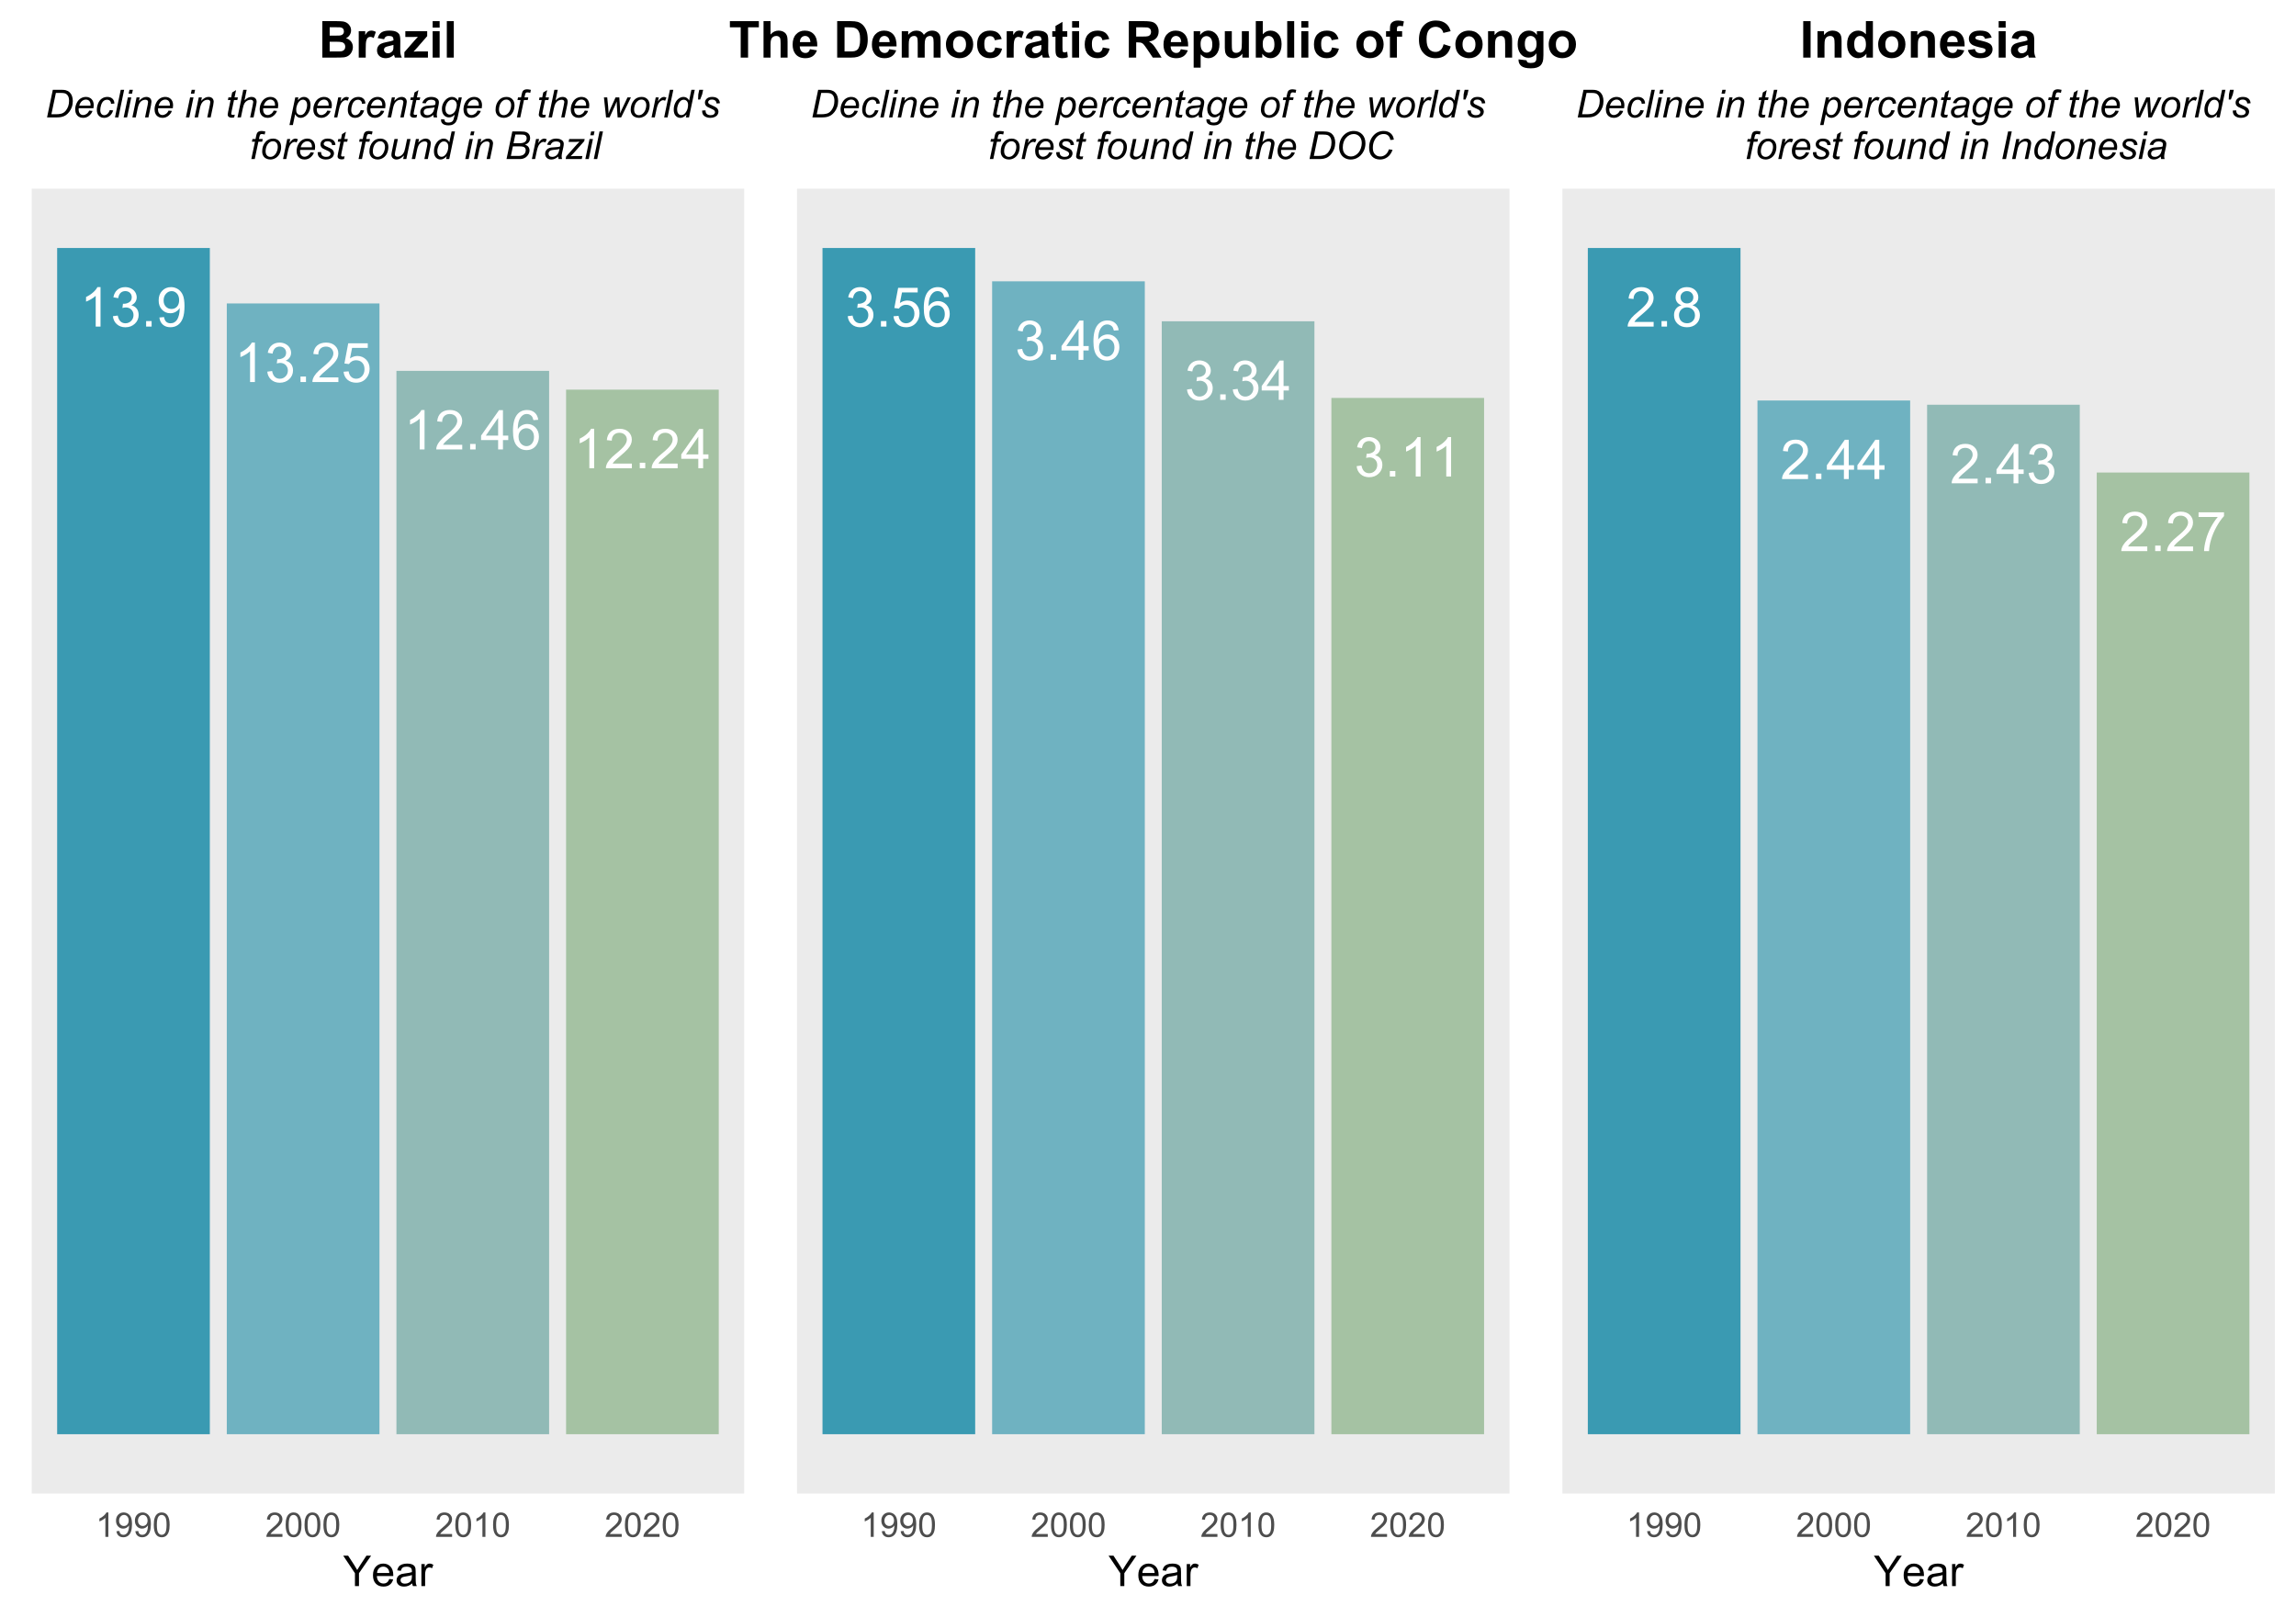 <?xml version="1.0" encoding="UTF-8"?>
<svg xmlns="http://www.w3.org/2000/svg" xmlns:xlink="http://www.w3.org/1999/xlink" width="595pt" height="419pt" viewBox="0 0 595 419" version="1.1">
<defs>
<g>
<symbol overflow="visible" id="glyph0-0">
<path style="stroke:none;" d="M 1.777 0 L 1.777 -8.891 L 8.891 -8.891 L 8.891 0 Z M 2 -0.223 L 8.668 -0.223 L 8.668 -8.668 L 2 -8.668 Z M 2 -0.223 "/>
</symbol>
<symbol overflow="visible" id="glyph0-1">
<path style="stroke:none;" d="M 5.301 0 L 4.051 0 L 4.051 -7.969 C 3.746 -7.68 3.352 -7.391 2.863 -7.105 C 2.375 -6.816 1.938 -6.602 1.551 -6.461 L 1.551 -7.668 C 2.246 -7.992 2.855 -8.391 3.383 -8.863 C 3.902 -9.328 4.273 -9.781 4.496 -10.227 L 5.301 -10.227 Z M 5.301 0 "/>
</symbol>
<symbol overflow="visible" id="glyph0-2">
<path style="stroke:none;" d="M 0.598 -2.688 L 1.848 -2.855 C 1.988 -2.145 2.234 -1.637 2.578 -1.324 C 2.922 -1.012 3.34 -0.855 3.84 -0.855 C 4.426 -0.855 4.922 -1.059 5.328 -1.465 C 5.73 -1.871 5.934 -2.375 5.938 -2.98 C 5.934 -3.551 5.746 -4.023 5.375 -4.398 C 4.996 -4.77 4.52 -4.957 3.945 -4.961 C 3.703 -4.957 3.41 -4.91 3.062 -4.82 L 3.203 -5.918 C 3.285 -5.91 3.352 -5.906 3.402 -5.906 C 3.934 -5.906 4.414 -6.043 4.84 -6.32 C 5.266 -6.598 5.477 -7.027 5.48 -7.605 C 5.477 -8.062 5.324 -8.441 5.016 -8.742 C 4.703 -9.043 4.301 -9.191 3.812 -9.195 C 3.324 -9.191 2.918 -9.039 2.598 -8.738 C 2.27 -8.43 2.062 -7.973 1.973 -7.363 L 0.723 -7.586 C 0.871 -8.422 1.219 -9.07 1.766 -9.535 C 2.305 -9.992 2.98 -10.223 3.785 -10.227 C 4.34 -10.223 4.852 -10.105 5.32 -9.867 C 5.789 -9.625 6.145 -9.297 6.395 -8.891 C 6.637 -8.477 6.762 -8.039 6.766 -7.578 C 6.762 -7.133 6.645 -6.734 6.41 -6.375 C 6.176 -6.016 5.824 -5.727 5.363 -5.516 C 5.961 -5.375 6.43 -5.09 6.766 -4.652 C 7.098 -4.215 7.266 -3.664 7.266 -3.008 C 7.266 -2.117 6.941 -1.363 6.293 -0.746 C 5.645 -0.129 4.824 0.176 3.836 0.18 C 2.938 0.176 2.195 -0.086 1.605 -0.617 C 1.016 -1.148 0.68 -1.84 0.598 -2.688 Z M 0.598 -2.688 "/>
</symbol>
<symbol overflow="visible" id="glyph0-3">
<path style="stroke:none;" d="M 1.293 0 L 1.293 -1.426 L 2.715 -1.426 L 2.715 0 Z M 1.293 0 "/>
</symbol>
<symbol overflow="visible" id="glyph0-4">
<path style="stroke:none;" d="M 0.777 -2.355 L 1.98 -2.465 C 2.082 -1.898 2.273 -1.488 2.562 -1.234 C 2.844 -0.98 3.215 -0.855 3.668 -0.855 C 4.051 -0.855 4.387 -0.941 4.68 -1.117 C 4.965 -1.293 5.203 -1.527 5.391 -1.824 C 5.574 -2.113 5.727 -2.512 5.855 -3.016 C 5.977 -3.512 6.039 -4.02 6.043 -4.543 C 6.039 -4.594 6.039 -4.68 6.035 -4.793 C 5.785 -4.395 5.441 -4.07 5.012 -3.824 C 4.574 -3.574 4.105 -3.449 3.605 -3.453 C 2.758 -3.449 2.047 -3.754 1.465 -4.367 C 0.879 -4.977 0.586 -5.785 0.59 -6.785 C 0.586 -7.816 0.891 -8.648 1.504 -9.281 C 2.109 -9.91 2.871 -10.223 3.793 -10.227 C 4.449 -10.223 5.055 -10.047 5.609 -9.691 C 6.156 -9.332 6.574 -8.82 6.859 -8.164 C 7.141 -7.5 7.281 -6.547 7.285 -5.301 C 7.281 -3.996 7.141 -2.961 6.859 -2.191 C 6.574 -1.418 6.156 -0.828 5.602 -0.43 C 5.043 -0.027 4.387 0.168 3.641 0.172 C 2.84 0.168 2.191 -0.047 1.688 -0.488 C 1.18 -0.926 0.875 -1.551 0.777 -2.355 Z M 5.898 -6.848 C 5.895 -7.562 5.703 -8.133 5.324 -8.559 C 4.938 -8.977 4.477 -9.188 3.945 -9.191 C 3.387 -9.188 2.902 -8.961 2.492 -8.508 C 2.078 -8.055 1.875 -7.465 1.875 -6.746 C 1.875 -6.094 2.07 -5.566 2.461 -5.164 C 2.852 -4.758 3.332 -4.559 3.91 -4.559 C 4.484 -4.559 4.961 -4.758 5.336 -5.164 C 5.707 -5.566 5.895 -6.129 5.898 -6.848 Z M 5.898 -6.848 "/>
</symbol>
<symbol overflow="visible" id="glyph0-5">
<path style="stroke:none;" d="M 7.16 -1.203 L 7.16 0 L 0.43 0 C 0.418 -0.301 0.469 -0.59 0.578 -0.867 C 0.746 -1.324 1.02 -1.773 1.398 -2.223 C 1.773 -2.664 2.32 -3.18 3.035 -3.766 C 4.141 -4.668 4.887 -5.387 5.277 -5.922 C 5.664 -6.449 5.859 -6.949 5.863 -7.426 C 5.859 -7.918 5.684 -8.336 5.332 -8.68 C 4.977 -9.016 4.512 -9.188 3.945 -9.191 C 3.34 -9.188 2.859 -9.008 2.5 -8.648 C 2.137 -8.285 1.953 -7.785 1.953 -7.148 L 0.668 -7.281 C 0.754 -8.238 1.082 -8.969 1.66 -9.473 C 2.23 -9.973 3.004 -10.223 3.973 -10.227 C 4.949 -10.223 5.723 -9.953 6.293 -9.414 C 6.863 -8.871 7.148 -8.199 7.148 -7.398 C 7.148 -6.988 7.062 -6.586 6.898 -6.195 C 6.727 -5.797 6.449 -5.383 6.066 -4.953 C 5.676 -4.516 5.035 -3.918 4.141 -3.16 C 3.387 -2.527 2.906 -2.102 2.695 -1.879 C 2.48 -1.652 2.305 -1.426 2.168 -1.203 Z M 7.16 -1.203 "/>
</symbol>
<symbol overflow="visible" id="glyph0-6">
<path style="stroke:none;" d="M 0.59 -2.668 L 1.902 -2.777 C 2 -2.137 2.227 -1.656 2.582 -1.336 C 2.934 -1.016 3.359 -0.855 3.863 -0.855 C 4.461 -0.855 4.973 -1.082 5.391 -1.535 C 5.805 -1.988 6.012 -2.59 6.016 -3.34 C 6.012 -4.051 5.812 -4.613 5.414 -5.027 C 5.012 -5.441 4.484 -5.648 3.84 -5.648 C 3.434 -5.648 3.07 -5.555 2.75 -5.371 C 2.422 -5.188 2.168 -4.949 1.988 -4.66 L 0.812 -4.812 L 1.801 -10.043 L 6.863 -10.043 L 6.863 -8.852 L 2.801 -8.852 L 2.25 -6.113 C 2.859 -6.535 3.5 -6.75 4.176 -6.754 C 5.062 -6.75 5.812 -6.441 6.426 -5.828 C 7.035 -5.207 7.34 -4.414 7.344 -3.453 C 7.34 -2.527 7.07 -1.73 6.535 -1.062 C 5.879 -0.238 4.988 0.168 3.863 0.172 C 2.934 0.168 2.18 -0.086 1.594 -0.605 C 1.008 -1.121 0.672 -1.809 0.59 -2.668 Z M 0.59 -2.668 "/>
</symbol>
<symbol overflow="visible" id="glyph0-7">
<path style="stroke:none;" d="M 4.598 0 L 4.598 -2.438 L 0.18 -2.438 L 0.18 -3.586 L 4.828 -10.184 L 5.848 -10.184 L 5.848 -3.586 L 7.223 -3.586 L 7.223 -2.438 L 5.848 -2.438 L 5.848 0 Z M 4.598 -3.586 L 4.598 -8.176 L 1.41 -3.586 Z M 4.598 -3.586 "/>
</symbol>
<symbol overflow="visible" id="glyph0-8">
<path style="stroke:none;" d="M 7.078 -7.691 L 5.836 -7.594 C 5.723 -8.082 5.562 -8.438 5.363 -8.664 C 5.02 -9.016 4.605 -9.191 4.113 -9.195 C 3.715 -9.191 3.363 -9.082 3.062 -8.863 C 2.668 -8.574 2.359 -8.156 2.133 -7.605 C 1.906 -7.055 1.785 -6.27 1.777 -5.25 C 2.074 -5.707 2.445 -6.047 2.883 -6.27 C 3.316 -6.492 3.77 -6.602 4.25 -6.605 C 5.078 -6.602 5.789 -6.297 6.379 -5.684 C 6.961 -5.07 7.254 -4.277 7.258 -3.305 C 7.254 -2.664 7.117 -2.07 6.844 -1.523 C 6.57 -0.977 6.191 -0.555 5.711 -0.266 C 5.227 0.027 4.68 0.168 4.07 0.172 C 3.027 0.168 2.176 -0.211 1.52 -0.977 C 0.859 -1.738 0.531 -3 0.535 -4.766 C 0.531 -6.73 0.895 -8.164 1.625 -9.059 C 2.258 -9.836 3.113 -10.223 4.188 -10.227 C 4.988 -10.223 5.645 -10 6.156 -9.551 C 6.668 -9.102 6.977 -8.48 7.078 -7.691 Z M 1.973 -3.301 C 1.969 -2.863 2.059 -2.453 2.246 -2.062 C 2.426 -1.668 2.684 -1.367 3.016 -1.164 C 3.34 -0.957 3.684 -0.855 4.051 -0.855 C 4.574 -0.855 5.027 -1.066 5.41 -1.492 C 5.785 -1.918 5.977 -2.496 5.98 -3.23 C 5.977 -3.93 5.789 -4.484 5.418 -4.891 C 5.039 -5.293 4.566 -5.496 4 -5.5 C 3.434 -5.496 2.953 -5.293 2.562 -4.891 C 2.164 -4.484 1.969 -3.953 1.973 -3.301 Z M 1.973 -3.301 "/>
</symbol>
<symbol overflow="visible" id="glyph0-9">
<path style="stroke:none;" d="M 2.516 -5.523 C 1.992 -5.711 1.609 -5.98 1.363 -6.336 C 1.109 -6.684 0.984 -7.105 0.988 -7.598 C 0.984 -8.336 1.25 -8.961 1.785 -9.469 C 2.316 -9.973 3.023 -10.223 3.91 -10.227 C 4.797 -10.223 5.516 -9.965 6.059 -9.449 C 6.598 -8.93 6.867 -8.301 6.871 -7.566 C 6.867 -7.09 6.742 -6.68 6.496 -6.332 C 6.246 -5.98 5.871 -5.711 5.371 -5.523 C 5.992 -5.316 6.469 -4.988 6.797 -4.535 C 7.121 -4.082 7.281 -3.539 7.285 -2.91 C 7.281 -2.039 6.973 -1.309 6.359 -0.715 C 5.742 -0.125 4.934 0.168 3.934 0.172 C 2.926 0.168 2.117 -0.125 1.5 -0.719 C 0.883 -1.312 0.574 -2.055 0.578 -2.945 C 0.574 -3.605 0.742 -4.16 1.078 -4.609 C 1.414 -5.055 1.891 -5.359 2.516 -5.523 Z M 2.266 -7.641 C 2.262 -7.156 2.418 -6.762 2.73 -6.457 C 3.039 -6.152 3.441 -6 3.938 -6 C 4.418 -6 4.812 -6.148 5.121 -6.453 C 5.43 -6.754 5.582 -7.129 5.586 -7.57 C 5.582 -8.027 5.426 -8.41 5.109 -8.727 C 4.789 -9.035 4.395 -9.191 3.926 -9.195 C 3.449 -9.191 3.051 -9.039 2.738 -8.738 C 2.418 -8.43 2.262 -8.066 2.266 -7.641 Z M 1.863 -2.938 C 1.863 -2.578 1.945 -2.234 2.113 -1.902 C 2.281 -1.566 2.531 -1.309 2.867 -1.129 C 3.195 -0.945 3.555 -0.855 3.945 -0.855 C 4.539 -0.855 5.031 -1.047 5.422 -1.43 C 5.809 -1.812 6.004 -2.301 6.008 -2.898 C 6.004 -3.496 5.805 -3.992 5.406 -4.391 C 5.004 -4.781 4.504 -4.98 3.902 -4.98 C 3.316 -4.98 2.828 -4.785 2.441 -4.395 C 2.055 -4.004 1.863 -3.516 1.863 -2.938 Z M 1.863 -2.938 "/>
</symbol>
<symbol overflow="visible" id="glyph0-10">
<path style="stroke:none;" d="M 0.672 -8.852 L 0.672 -10.051 L 7.266 -10.051 L 7.266 -9.078 C 6.617 -8.383 5.973 -7.469 5.336 -6.328 C 4.699 -5.184 4.207 -4.008 3.863 -2.801 C 3.609 -1.945 3.449 -1.012 3.383 0 L 2.098 0 C 2.109 -0.801 2.266 -1.766 2.57 -2.902 C 2.871 -4.035 3.305 -5.129 3.867 -6.184 C 4.43 -7.234 5.027 -8.125 5.66 -8.852 Z M 0.672 -8.852 "/>
</symbol>
<symbol overflow="visible" id="glyph1-0">
<path style="stroke:none;" d="M 1.102 0 L 1.102 -5.5 L 5.5 -5.5 L 5.5 0 Z M 1.238 -0.137 L 5.363 -0.137 L 5.363 -5.363 L 1.238 -5.363 Z M 1.238 -0.137 "/>
</symbol>
<symbol overflow="visible" id="glyph1-1">
<path style="stroke:none;" d="M 3.277 0 L 2.504 0 L 2.504 -4.93 C 2.316 -4.75 2.074 -4.574 1.773 -4.395 C 1.469 -4.215 1.195 -4.082 0.957 -3.996 L 0.957 -4.742 C 1.387 -4.941 1.766 -5.188 2.09 -5.48 C 2.414 -5.77 2.645 -6.051 2.781 -6.324 L 3.277 -6.324 Z M 3.277 0 "/>
</symbol>
<symbol overflow="visible" id="glyph1-2">
<path style="stroke:none;" d="M 0.48 -1.457 L 1.227 -1.527 C 1.285 -1.172 1.406 -0.918 1.586 -0.762 C 1.762 -0.605 1.988 -0.527 2.27 -0.527 C 2.504 -0.527 2.715 -0.582 2.895 -0.691 C 3.074 -0.801 3.219 -0.945 3.336 -1.129 C 3.445 -1.309 3.543 -1.555 3.621 -1.863 C 3.699 -2.172 3.738 -2.484 3.738 -2.809 C 3.738 -2.84 3.734 -2.895 3.734 -2.965 C 3.578 -2.715 3.367 -2.512 3.102 -2.363 C 2.828 -2.207 2.539 -2.133 2.23 -2.137 C 1.707 -2.133 1.266 -2.32 0.906 -2.703 C 0.543 -3.078 0.363 -3.578 0.367 -4.199 C 0.363 -4.836 0.551 -5.348 0.93 -5.738 C 1.305 -6.125 1.777 -6.32 2.348 -6.324 C 2.754 -6.32 3.129 -6.211 3.469 -5.992 C 3.809 -5.77 4.066 -5.457 4.242 -5.051 C 4.418 -4.641 4.504 -4.047 4.508 -3.277 C 4.504 -2.469 4.418 -1.828 4.246 -1.355 C 4.07 -0.875 3.809 -0.512 3.465 -0.266 C 3.117 -0.016 2.715 0.105 2.25 0.109 C 1.758 0.105 1.355 -0.027 1.043 -0.301 C 0.73 -0.574 0.543 -0.961 0.48 -1.457 Z M 3.648 -4.238 C 3.645 -4.676 3.527 -5.027 3.293 -5.293 C 3.055 -5.551 2.77 -5.684 2.441 -5.684 C 2.094 -5.684 1.793 -5.543 1.543 -5.262 C 1.285 -4.98 1.16 -4.617 1.16 -4.172 C 1.16 -3.77 1.281 -3.441 1.523 -3.195 C 1.766 -2.941 2.062 -2.816 2.418 -2.82 C 2.773 -2.816 3.066 -2.941 3.301 -3.195 C 3.527 -3.441 3.645 -3.789 3.648 -4.238 Z M 3.648 -4.238 "/>
</symbol>
<symbol overflow="visible" id="glyph1-3">
<path style="stroke:none;" d="M 0.367 -3.105 C 0.363 -3.848 0.438 -4.445 0.594 -4.902 C 0.742 -5.355 0.973 -5.707 1.277 -5.953 C 1.578 -6.199 1.957 -6.32 2.418 -6.324 C 2.754 -6.32 3.051 -6.254 3.309 -6.121 C 3.562 -5.984 3.773 -5.789 3.938 -5.531 C 4.102 -5.273 4.23 -4.961 4.328 -4.594 C 4.422 -4.227 4.469 -3.73 4.473 -3.105 C 4.469 -2.367 4.395 -1.77 4.242 -1.316 C 4.09 -0.859 3.863 -0.508 3.562 -0.262 C 3.258 -0.016 2.875 0.105 2.418 0.109 C 1.809 0.105 1.332 -0.109 0.988 -0.547 C 0.57 -1.066 0.363 -1.922 0.367 -3.105 Z M 1.16 -3.105 C 1.16 -2.07 1.281 -1.379 1.523 -1.039 C 1.766 -0.695 2.062 -0.527 2.418 -0.527 C 2.773 -0.527 3.074 -0.699 3.316 -1.043 C 3.559 -1.387 3.68 -2.074 3.68 -3.105 C 3.68 -4.145 3.559 -4.832 3.316 -5.172 C 3.074 -5.512 2.77 -5.684 2.41 -5.684 C 2.051 -5.684 1.77 -5.531 1.559 -5.234 C 1.293 -4.844 1.16 -4.137 1.16 -3.105 Z M 1.16 -3.105 "/>
</symbol>
<symbol overflow="visible" id="glyph1-4">
<path style="stroke:none;" d="M 4.43 -0.742 L 4.43 0 L 0.266 0 C 0.258 -0.188 0.289 -0.367 0.355 -0.539 C 0.461 -0.82 0.629 -1.098 0.863 -1.375 C 1.094 -1.648 1.434 -1.965 1.879 -2.328 C 2.562 -2.887 3.023 -3.332 3.266 -3.664 C 3.5 -3.988 3.621 -4.301 3.625 -4.594 C 3.621 -4.898 3.512 -5.156 3.297 -5.367 C 3.074 -5.578 2.789 -5.684 2.441 -5.684 C 2.066 -5.684 1.77 -5.57 1.547 -5.348 C 1.32 -5.125 1.207 -4.816 1.207 -4.422 L 0.414 -4.504 C 0.465 -5.094 0.668 -5.543 1.027 -5.855 C 1.379 -6.164 1.855 -6.32 2.457 -6.324 C 3.059 -6.32 3.539 -6.152 3.891 -5.82 C 4.242 -5.484 4.418 -5.07 4.422 -4.578 C 4.418 -4.32 4.367 -4.074 4.266 -3.832 C 4.164 -3.59 3.992 -3.332 3.754 -3.062 C 3.512 -2.793 3.113 -2.426 2.562 -1.957 C 2.094 -1.566 1.797 -1.301 1.664 -1.16 C 1.531 -1.02 1.422 -0.879 1.34 -0.742 Z M 4.43 -0.742 "/>
</symbol>
<symbol overflow="visible" id="glyph2-0">
<path style="stroke:none;" d="M 1.375 0 L 1.375 -6.875 L 6.875 -6.875 L 6.875 0 Z M 1.547 -0.172 L 6.703 -0.172 L 6.703 -6.703 L 1.547 -6.703 Z M 1.547 -0.172 "/>
</symbol>
<symbol overflow="visible" id="glyph2-1">
<path style="stroke:none;" d="M 3.066 0 L 3.066 -3.336 L 0.031 -7.875 L 1.301 -7.875 L 2.852 -5.5 C 3.137 -5.055 3.402 -4.609 3.652 -4.168 C 3.887 -4.574 4.176 -5.039 4.512 -5.559 L 6.039 -7.875 L 7.25 -7.875 L 4.109 -3.336 L 4.109 0 Z M 3.066 0 "/>
</symbol>
<symbol overflow="visible" id="glyph2-2">
<path style="stroke:none;" d="M 4.629 -1.836 L 5.629 -1.715 C 5.469 -1.125 5.176 -0.672 4.75 -0.352 C 4.324 -0.031 3.781 0.129 3.121 0.129 C 2.281 0.129 1.617 -0.125 1.133 -0.641 C 0.641 -1.152 0.398 -1.875 0.402 -2.805 C 0.398 -3.762 0.645 -4.504 1.145 -5.035 C 1.637 -5.562 2.277 -5.828 3.066 -5.832 C 3.824 -5.828 4.449 -5.57 4.934 -5.051 C 5.418 -4.531 5.66 -3.801 5.66 -2.863 C 5.66 -2.805 5.656 -2.719 5.656 -2.605 L 1.402 -2.605 C 1.434 -1.977 1.613 -1.496 1.934 -1.164 C 2.25 -0.828 2.645 -0.66 3.125 -0.664 C 3.477 -0.66 3.781 -0.754 4.031 -0.945 C 4.281 -1.129 4.48 -1.426 4.629 -1.836 Z M 1.457 -3.398 L 4.641 -3.398 C 4.598 -3.879 4.473 -4.238 4.273 -4.48 C 3.961 -4.852 3.562 -5.039 3.078 -5.039 C 2.629 -5.039 2.258 -4.891 1.957 -4.594 C 1.652 -4.297 1.484 -3.898 1.457 -3.398 Z M 1.457 -3.398 "/>
</symbol>
<symbol overflow="visible" id="glyph2-3">
<path style="stroke:none;" d="M 4.445 -0.703 C 4.086 -0.398 3.742 -0.184 3.414 -0.059 C 3.082 0.066 2.727 0.129 2.348 0.129 C 1.719 0.129 1.238 -0.023 0.902 -0.328 C 0.566 -0.633 0.398 -1.023 0.398 -1.504 C 0.398 -1.781 0.461 -2.035 0.586 -2.27 C 0.711 -2.496 0.875 -2.684 1.086 -2.824 C 1.289 -2.965 1.523 -3.07 1.781 -3.141 C 1.969 -3.191 2.254 -3.238 2.641 -3.289 C 3.418 -3.375 3.992 -3.488 4.367 -3.621 C 4.367 -3.754 4.371 -3.836 4.371 -3.871 C 4.371 -4.266 4.277 -4.543 4.098 -4.703 C 3.848 -4.918 3.48 -5.027 2.996 -5.031 C 2.539 -5.027 2.203 -4.949 1.988 -4.793 C 1.77 -4.633 1.609 -4.352 1.508 -3.949 L 0.562 -4.078 C 0.648 -4.48 0.789 -4.805 0.988 -5.055 C 1.184 -5.301 1.469 -5.492 1.844 -5.629 C 2.215 -5.762 2.645 -5.828 3.137 -5.832 C 3.621 -5.828 4.02 -5.773 4.324 -5.66 C 4.629 -5.543 4.852 -5.398 4.996 -5.227 C 5.137 -5.055 5.238 -4.836 5.297 -4.57 C 5.328 -4.406 5.344 -4.109 5.344 -3.68 L 5.344 -2.391 C 5.344 -1.492 5.363 -0.922 5.406 -0.684 C 5.445 -0.445 5.527 -0.219 5.648 0 L 4.641 0 C 4.539 -0.199 4.473 -0.434 4.445 -0.703 Z M 4.367 -2.863 C 4.012 -2.719 3.488 -2.598 2.789 -2.496 C 2.391 -2.438 2.105 -2.371 1.941 -2.301 C 1.773 -2.227 1.648 -2.121 1.562 -1.988 C 1.473 -1.848 1.43 -1.695 1.43 -1.531 C 1.43 -1.27 1.527 -1.055 1.723 -0.887 C 1.918 -0.711 2.203 -0.625 2.578 -0.629 C 2.949 -0.625 3.277 -0.707 3.57 -0.871 C 3.859 -1.031 4.074 -1.254 4.211 -1.543 C 4.312 -1.754 4.363 -2.078 4.367 -2.508 Z M 4.367 -2.863 "/>
</symbol>
<symbol overflow="visible" id="glyph2-4">
<path style="stroke:none;" d="M 0.715 0 L 0.715 -5.703 L 1.586 -5.703 L 1.586 -4.84 C 1.805 -5.242 2.008 -5.508 2.199 -5.637 C 2.383 -5.766 2.59 -5.828 2.82 -5.832 C 3.141 -5.828 3.473 -5.727 3.812 -5.523 L 3.48 -4.625 C 3.242 -4.762 3.004 -4.832 2.773 -4.836 C 2.555 -4.832 2.363 -4.77 2.199 -4.645 C 2.027 -4.516 1.91 -4.34 1.844 -4.113 C 1.73 -3.77 1.676 -3.391 1.68 -2.984 L 1.68 0 Z M 0.715 0 "/>
</symbol>
<symbol overflow="visible" id="glyph3-0">
<path style="stroke:none;" d="M 1.25 0 L 1.25 -6.25 L 6.25 -6.25 L 6.25 0 Z M 1.406 -0.156 L 6.094 -0.156 L 6.094 -6.094 L 1.406 -6.094 Z M 1.406 -0.156 "/>
</symbol>
<symbol overflow="visible" id="glyph3-1">
<path style="stroke:none;" d="M 0.445 0 L 1.938 -7.156 L 4.098 -7.156 C 4.613 -7.152 5.008 -7.117 5.281 -7.047 C 5.668 -6.941 6.004 -6.762 6.281 -6.504 C 6.559 -6.246 6.766 -5.922 6.906 -5.535 C 7.043 -5.148 7.113 -4.715 7.117 -4.234 C 7.113 -3.652 7.027 -3.125 6.855 -2.656 C 6.684 -2.18 6.453 -1.766 6.172 -1.406 C 5.887 -1.047 5.594 -0.766 5.289 -0.562 C 4.98 -0.359 4.617 -0.207 4.199 -0.113 C 3.875 -0.035 3.484 0 3.023 0 Z M 1.57 -0.812 L 2.703 -0.812 C 3.211 -0.809 3.668 -0.855 4.066 -0.953 C 4.312 -1.008 4.523 -1.094 4.703 -1.211 C 4.93 -1.355 5.141 -1.551 5.332 -1.793 C 5.578 -2.109 5.773 -2.473 5.926 -2.883 C 6.07 -3.289 6.145 -3.754 6.148 -4.277 C 6.145 -4.855 6.043 -5.301 5.844 -5.613 C 5.641 -5.922 5.387 -6.125 5.074 -6.23 C 4.84 -6.301 4.477 -6.34 3.992 -6.344 L 2.73 -6.344 Z M 1.57 -0.812 "/>
</symbol>
<symbol overflow="visible" id="glyph3-2">
<path style="stroke:none;" d="M 4.141 -1.762 L 5 -1.676 C 4.871 -1.246 4.586 -0.84 4.145 -0.457 C 3.699 -0.074 3.172 0.117 2.559 0.117 C 2.172 0.117 1.82 0.031 1.5 -0.148 C 1.18 -0.32 0.934 -0.578 0.766 -0.922 C 0.598 -1.258 0.516 -1.645 0.516 -2.078 C 0.516 -2.645 0.645 -3.195 0.91 -3.727 C 1.168 -4.258 1.508 -4.652 1.93 -4.914 C 2.344 -5.172 2.797 -5.301 3.281 -5.305 C 3.898 -5.301 4.391 -5.109 4.762 -4.727 C 5.129 -4.34 5.312 -3.816 5.316 -3.156 C 5.312 -2.898 5.293 -2.637 5.25 -2.375 L 1.43 -2.375 C 1.414 -2.27 1.406 -2.18 1.41 -2.102 C 1.406 -1.613 1.516 -1.242 1.742 -0.988 C 1.961 -0.73 2.234 -0.602 2.562 -0.605 C 2.859 -0.602 3.16 -0.703 3.457 -0.902 C 3.75 -1.102 3.977 -1.387 4.141 -1.762 Z M 1.57 -3.047 L 4.484 -3.047 C 4.484 -3.137 4.488 -3.199 4.488 -3.242 C 4.488 -3.68 4.375 -4.02 4.156 -4.258 C 3.93 -4.492 3.645 -4.609 3.301 -4.613 C 2.918 -4.609 2.574 -4.48 2.266 -4.223 C 1.953 -3.961 1.723 -3.57 1.57 -3.047 Z M 1.57 -3.047 "/>
</symbol>
<symbol overflow="visible" id="glyph3-3">
<path style="stroke:none;" d="M 3.91 -1.891 L 4.797 -1.797 C 4.57 -1.145 4.254 -0.664 3.848 -0.352 C 3.438 -0.039 2.973 0.117 2.457 0.117 C 1.887 0.117 1.43 -0.062 1.086 -0.43 C 0.734 -0.789 0.562 -1.301 0.562 -1.957 C 0.562 -2.523 0.672 -3.078 0.898 -3.629 C 1.117 -4.172 1.441 -4.59 1.863 -4.875 C 2.281 -5.16 2.758 -5.301 3.297 -5.305 C 3.852 -5.301 4.293 -5.145 4.621 -4.832 C 4.945 -4.516 5.109 -4.102 5.109 -3.586 L 4.238 -3.523 C 4.23 -3.852 4.137 -4.109 3.953 -4.297 C 3.762 -4.477 3.516 -4.57 3.211 -4.574 C 2.855 -4.57 2.547 -4.457 2.289 -4.238 C 2.027 -4.012 1.824 -3.672 1.676 -3.215 C 1.527 -2.758 1.453 -2.316 1.453 -1.895 C 1.453 -1.449 1.551 -1.117 1.746 -0.898 C 1.941 -0.672 2.18 -0.562 2.469 -0.566 C 2.75 -0.562 3.027 -0.672 3.293 -0.891 C 3.555 -1.109 3.758 -1.441 3.91 -1.891 Z M 3.91 -1.891 "/>
</symbol>
<symbol overflow="visible" id="glyph3-4">
<path style="stroke:none;" d="M 0.266 0 L 1.758 -7.156 L 2.641 -7.156 L 1.148 0 Z M 0.266 0 "/>
</symbol>
<symbol overflow="visible" id="glyph3-5">
<path style="stroke:none;" d="M 1.586 -6.156 L 1.797 -7.156 L 2.676 -7.156 L 2.465 -6.156 Z M 0.297 0 L 1.383 -5.188 L 2.266 -5.188 L 1.18 0 Z M 0.297 0 "/>
</symbol>
<symbol overflow="visible" id="glyph3-6">
<path style="stroke:none;" d="M 0.332 0 L 1.414 -5.188 L 2.219 -5.188 L 2.027 -4.281 C 2.371 -4.633 2.695 -4.891 3 -5.059 C 3.305 -5.219 3.613 -5.301 3.93 -5.305 C 4.348 -5.301 4.676 -5.188 4.918 -4.961 C 5.152 -4.73 5.273 -4.426 5.277 -4.047 C 5.273 -3.852 5.23 -3.551 5.152 -3.141 L 4.492 0 L 3.609 0 L 4.297 -3.285 C 4.359 -3.602 4.395 -3.836 4.398 -3.992 C 4.395 -4.164 4.336 -4.305 4.219 -4.414 C 4.102 -4.516 3.93 -4.57 3.707 -4.574 C 3.25 -4.57 2.848 -4.406 2.496 -4.086 C 2.145 -3.758 1.883 -3.203 1.719 -2.414 L 1.215 0 Z M 0.332 0 "/>
</symbol>
<symbol overflow="visible" id="glyph3-7">
<path style="stroke:none;" d=""/>
</symbol>
<symbol overflow="visible" id="glyph3-8">
<path style="stroke:none;" d="M 2.398 -0.719 L 2.25 0.004 C 2.039 0.055 1.832 0.082 1.637 0.086 C 1.281 0.082 1.004 0 0.797 -0.172 C 0.641 -0.297 0.562 -0.477 0.562 -0.703 C 0.562 -0.816 0.602 -1.078 0.688 -1.488 L 1.32 -4.5 L 0.621 -4.5 L 0.762 -5.188 L 1.461 -5.188 L 1.727 -6.461 L 2.738 -7.07 L 2.344 -5.188 L 3.211 -5.188 L 3.066 -4.5 L 2.203 -4.5 L 1.602 -1.637 C 1.523 -1.27 1.488 -1.051 1.488 -0.98 C 1.488 -0.871 1.516 -0.793 1.578 -0.742 C 1.637 -0.684 1.738 -0.656 1.875 -0.66 C 2.07 -0.656 2.242 -0.676 2.398 -0.719 Z M 2.398 -0.719 "/>
</symbol>
<symbol overflow="visible" id="glyph3-9">
<path style="stroke:none;" d="M 0.332 0 L 1.828 -7.156 L 2.711 -7.156 L 2.141 -4.41 C 2.465 -4.727 2.77 -4.953 3.055 -5.094 C 3.336 -5.23 3.629 -5.301 3.93 -5.305 C 4.355 -5.301 4.688 -5.188 4.93 -4.965 C 5.164 -4.734 5.285 -4.438 5.289 -4.066 C 5.285 -3.883 5.234 -3.547 5.133 -3.062 L 4.492 0 L 3.609 0 L 4.266 -3.141 C 4.359 -3.594 4.406 -3.879 4.41 -4 C 4.406 -4.168 4.348 -4.305 4.234 -4.414 C 4.113 -4.516 3.945 -4.57 3.727 -4.574 C 3.406 -4.57 3.102 -4.484 2.812 -4.32 C 2.523 -4.148 2.293 -3.922 2.129 -3.633 C 1.961 -3.344 1.812 -2.875 1.68 -2.227 L 1.215 0 Z M 0.332 0 "/>
</symbol>
<symbol overflow="visible" id="glyph3-10">
<path style="stroke:none;" d="M -0.102 1.988 L 1.398 -5.188 L 2.211 -5.188 L 2.062 -4.461 C 2.363 -4.773 2.633 -4.996 2.875 -5.121 C 3.113 -5.242 3.367 -5.301 3.633 -5.305 C 4.125 -5.301 4.535 -5.121 4.863 -4.762 C 5.188 -4.398 5.348 -3.883 5.352 -3.219 C 5.348 -2.672 5.258 -2.18 5.082 -1.738 C 4.898 -1.293 4.68 -0.938 4.422 -0.668 C 4.16 -0.398 3.898 -0.199 3.633 -0.074 C 3.367 0.055 3.094 0.117 2.812 0.117 C 2.188 0.117 1.703 -0.195 1.367 -0.828 L 0.781 1.988 Z M 1.645 -2.117 C 1.641 -1.727 1.668 -1.461 1.727 -1.312 C 1.809 -1.102 1.941 -0.93 2.129 -0.801 C 2.309 -0.668 2.523 -0.602 2.773 -0.605 C 3.277 -0.602 3.688 -0.887 4.004 -1.461 C 4.312 -2.031 4.469 -2.617 4.473 -3.211 C 4.469 -3.648 4.363 -3.988 4.156 -4.23 C 3.945 -4.469 3.688 -4.586 3.375 -4.59 C 3.148 -4.586 2.938 -4.527 2.75 -4.41 C 2.555 -4.289 2.379 -4.113 2.215 -3.879 C 2.051 -3.641 1.914 -3.352 1.805 -3.012 C 1.695 -2.668 1.641 -2.367 1.645 -2.117 Z M 1.645 -2.117 "/>
</symbol>
<symbol overflow="visible" id="glyph3-11">
<path style="stroke:none;" d="M 0.332 0 L 1.414 -5.188 L 2.195 -5.188 L 1.977 -4.125 C 2.242 -4.523 2.504 -4.82 2.762 -5.016 C 3.012 -5.207 3.273 -5.301 3.547 -5.305 C 3.719 -5.301 3.938 -5.238 4.195 -5.113 L 3.832 -4.293 C 3.676 -4.398 3.508 -4.453 3.328 -4.457 C 3.02 -4.453 2.703 -4.281 2.379 -3.938 C 2.051 -3.594 1.793 -2.973 1.609 -2.078 L 1.172 0 Z M 0.332 0 "/>
</symbol>
<symbol overflow="visible" id="glyph3-12">
<path style="stroke:none;" d="M 3.828 -0.645 C 3.516 -0.379 3.223 -0.184 2.941 -0.066 C 2.66 0.059 2.355 0.117 2.035 0.117 C 1.555 0.117 1.172 -0.023 0.879 -0.305 C 0.582 -0.586 0.434 -0.945 0.438 -1.387 C 0.434 -1.672 0.5 -1.93 0.637 -2.156 C 0.766 -2.379 0.941 -2.555 1.16 -2.691 C 1.379 -2.824 1.645 -2.922 1.961 -2.984 C 2.16 -3.02 2.539 -3.051 3.094 -3.074 C 3.648 -3.094 4.047 -3.152 4.289 -3.25 C 4.355 -3.488 4.387 -3.688 4.391 -3.852 C 4.387 -4.055 4.312 -4.219 4.164 -4.336 C 3.957 -4.496 3.656 -4.574 3.266 -4.578 C 2.891 -4.574 2.59 -4.492 2.355 -4.332 C 2.117 -4.164 1.945 -3.934 1.84 -3.633 L 0.945 -3.711 C 1.125 -4.223 1.414 -4.617 1.812 -4.895 C 2.203 -5.164 2.703 -5.301 3.312 -5.305 C 3.949 -5.301 4.457 -5.148 4.836 -4.844 C 5.117 -4.613 5.262 -4.316 5.266 -3.953 C 5.262 -3.676 5.219 -3.355 5.141 -2.992 L 4.852 -1.703 C 4.762 -1.293 4.715 -0.961 4.719 -0.703 C 4.715 -0.539 4.75 -0.305 4.824 0 L 3.93 0 C 3.879 -0.168 3.844 -0.383 3.828 -0.645 Z M 4.156 -2.625 C 4.027 -2.578 3.895 -2.539 3.758 -2.516 C 3.613 -2.484 3.379 -2.457 3.047 -2.43 C 2.531 -2.383 2.168 -2.324 1.957 -2.258 C 1.746 -2.184 1.586 -2.074 1.48 -1.922 C 1.371 -1.77 1.316 -1.598 1.32 -1.414 C 1.316 -1.164 1.402 -0.961 1.574 -0.805 C 1.742 -0.641 1.984 -0.562 2.305 -0.566 C 2.594 -0.562 2.875 -0.641 3.148 -0.797 C 3.414 -0.953 3.629 -1.168 3.789 -1.445 C 3.941 -1.719 4.062 -2.113 4.156 -2.625 Z M 4.156 -2.625 "/>
</symbol>
<symbol overflow="visible" id="glyph3-13">
<path style="stroke:none;" d="M 0.281 0.469 L 1.176 0.551 C 1.168 0.754 1.191 0.902 1.25 1.004 C 1.301 1.102 1.391 1.184 1.516 1.242 C 1.672 1.312 1.879 1.348 2.133 1.348 C 2.664 1.348 3.047 1.207 3.285 0.934 C 3.438 0.746 3.578 0.348 3.711 -0.277 L 3.797 -0.699 C 3.336 -0.23 2.848 0 2.336 0 C 1.809 0 1.367 -0.191 1.016 -0.578 C 0.66 -0.961 0.484 -1.508 0.488 -2.219 C 0.484 -2.797 0.625 -3.332 0.906 -3.82 C 1.184 -4.309 1.516 -4.676 1.898 -4.93 C 2.281 -5.176 2.676 -5.301 3.086 -5.305 C 3.762 -5.301 4.285 -4.98 4.656 -4.336 L 4.836 -5.188 L 5.645 -5.188 L 4.602 -0.18 C 4.484 0.371 4.336 0.797 4.148 1.105 C 3.961 1.41 3.703 1.648 3.375 1.82 C 3.047 1.988 2.664 2.074 2.23 2.074 C 1.812 2.074 1.453 2.02 1.152 1.914 C 0.852 1.805 0.629 1.648 0.48 1.441 C 0.332 1.234 0.258 0.996 0.258 0.734 C 0.258 0.648 0.266 0.562 0.281 0.469 Z M 1.387 -2.297 C 1.383 -1.938 1.418 -1.668 1.488 -1.492 C 1.586 -1.238 1.723 -1.047 1.906 -0.918 C 2.086 -0.785 2.289 -0.719 2.508 -0.723 C 2.797 -0.719 3.086 -0.82 3.375 -1.027 C 3.66 -1.227 3.891 -1.543 4.07 -1.973 C 4.246 -2.398 4.336 -2.805 4.336 -3.195 C 4.336 -3.617 4.215 -3.957 3.98 -4.211 C 3.742 -4.461 3.453 -4.586 3.105 -4.59 C 2.887 -4.586 2.676 -4.527 2.48 -4.414 C 2.277 -4.297 2.09 -4.121 1.918 -3.887 C 1.738 -3.648 1.605 -3.367 1.52 -3.039 C 1.426 -2.707 1.383 -2.461 1.387 -2.297 Z M 1.387 -2.297 "/>
</symbol>
<symbol overflow="visible" id="glyph3-14">
<path style="stroke:none;" d="M 0.488 -1.969 C 0.484 -2.977 0.785 -3.812 1.383 -4.484 C 1.871 -5.027 2.516 -5.301 3.316 -5.305 C 3.941 -5.301 4.441 -5.105 4.824 -4.719 C 5.203 -4.324 5.395 -3.797 5.398 -3.133 C 5.395 -2.535 5.277 -1.98 5.039 -1.473 C 4.797 -0.957 4.453 -0.566 4.012 -0.293 C 3.562 -0.02 3.094 0.117 2.609 0.117 C 2.199 0.117 1.832 0.031 1.504 -0.141 C 1.172 -0.312 0.922 -0.555 0.75 -0.871 C 0.574 -1.188 0.484 -1.555 0.488 -1.969 Z M 1.371 -2.055 C 1.371 -1.566 1.488 -1.195 1.723 -0.945 C 1.957 -0.688 2.254 -0.562 2.617 -0.566 C 2.801 -0.562 2.988 -0.602 3.176 -0.68 C 3.363 -0.758 3.535 -0.875 3.695 -1.031 C 3.855 -1.188 3.992 -1.363 4.105 -1.566 C 4.215 -1.762 4.305 -1.977 4.375 -2.211 C 4.473 -2.531 4.523 -2.844 4.527 -3.141 C 4.523 -3.609 4.406 -3.973 4.172 -4.23 C 3.938 -4.488 3.641 -4.617 3.281 -4.617 C 3.004 -4.617 2.75 -4.551 2.523 -4.418 C 2.293 -4.285 2.086 -4.09 1.906 -3.84 C 1.719 -3.582 1.586 -3.289 1.5 -2.957 C 1.414 -2.617 1.371 -2.316 1.371 -2.055 Z M 1.371 -2.055 "/>
</symbol>
<symbol overflow="visible" id="glyph3-15">
<path style="stroke:none;" d="M 0.453 0 L 1.398 -4.5 L 0.605 -4.5 L 0.746 -5.188 L 1.539 -5.188 L 1.688 -5.922 C 1.766 -6.289 1.844 -6.555 1.93 -6.719 C 2.008 -6.879 2.145 -7.012 2.336 -7.121 C 2.52 -7.223 2.773 -7.277 3.102 -7.281 C 3.32 -7.277 3.648 -7.23 4.078 -7.141 L 3.914 -6.367 C 3.617 -6.441 3.367 -6.48 3.164 -6.484 C 2.992 -6.48 2.859 -6.438 2.77 -6.355 C 2.68 -6.266 2.602 -6.062 2.539 -5.742 L 2.422 -5.188 L 3.406 -5.188 L 3.266 -4.5 L 2.281 -4.5 L 1.336 0 Z M 0.453 0 "/>
</symbol>
<symbol overflow="visible" id="glyph3-16">
<path style="stroke:none;" d="M 1.32 0 L 0.777 -5.188 L 1.625 -5.188 L 1.859 -2.855 L 1.953 -1.547 C 1.953 -1.449 1.965 -1.25 1.984 -0.957 C 2.078 -1.285 2.16 -1.539 2.23 -1.719 C 2.297 -1.895 2.406 -2.148 2.559 -2.48 L 3.793 -5.188 L 4.758 -5.188 L 4.926 -2.594 C 4.949 -2.195 4.965 -1.668 4.977 -1.016 C 5.133 -1.449 5.398 -2.055 5.773 -2.832 L 6.883 -5.188 L 7.77 -5.188 L 5.234 0 L 4.316 0 L 4.121 -3.043 C 4.105 -3.227 4.098 -3.594 4.094 -4.145 C 3.957 -3.793 3.797 -3.418 3.617 -3.016 L 2.246 0 Z M 1.32 0 "/>
</symbol>
<symbol overflow="visible" id="glyph3-17">
<path style="stroke:none;" d="M 3.828 -0.75 C 3.32 -0.172 2.793 0.117 2.246 0.117 C 1.75 0.117 1.34 -0.062 1.016 -0.426 C 0.688 -0.789 0.527 -1.316 0.527 -2.008 C 0.527 -2.637 0.656 -3.215 0.914 -3.738 C 1.172 -4.262 1.496 -4.652 1.887 -4.914 C 2.273 -5.172 2.66 -5.301 3.055 -5.305 C 3.695 -5.301 4.184 -4.992 4.516 -4.371 L 5.102 -7.156 L 5.98 -7.156 L 4.488 0 L 3.672 0 Z M 1.406 -2.172 C 1.406 -1.809 1.441 -1.523 1.512 -1.32 C 1.582 -1.109 1.703 -0.938 1.879 -0.797 C 2.051 -0.656 2.258 -0.586 2.5 -0.59 C 2.898 -0.586 3.262 -0.793 3.59 -1.215 C 4.023 -1.766 4.242 -2.449 4.242 -3.266 C 4.242 -3.672 4.133 -3.992 3.918 -4.227 C 3.703 -4.453 3.434 -4.57 3.109 -4.574 C 2.895 -4.57 2.703 -4.523 2.531 -4.434 C 2.355 -4.336 2.18 -4.176 2.012 -3.953 C 1.84 -3.723 1.699 -3.434 1.582 -3.09 C 1.465 -2.738 1.406 -2.434 1.406 -2.172 Z M 1.406 -2.172 "/>
</symbol>
<symbol overflow="visible" id="glyph3-18">
<path style="stroke:none;" d="M 1.27 -4.625 L 1.328 -5.961 L 1.582 -7.156 L 2.586 -7.156 L 2.328 -5.961 L 1.816 -4.625 Z M 1.27 -4.625 "/>
</symbol>
<symbol overflow="visible" id="glyph3-19">
<path style="stroke:none;" d="M 0.414 -1.773 L 1.297 -1.828 C 1.293 -1.57 1.332 -1.352 1.414 -1.176 C 1.488 -0.992 1.633 -0.844 1.848 -0.734 C 2.055 -0.617 2.301 -0.562 2.582 -0.566 C 2.969 -0.562 3.262 -0.641 3.461 -0.801 C 3.652 -0.953 3.75 -1.137 3.754 -1.352 C 3.75 -1.504 3.691 -1.648 3.578 -1.789 C 3.457 -1.922 3.164 -2.09 2.695 -2.293 C 2.227 -2.488 1.926 -2.629 1.801 -2.715 C 1.582 -2.844 1.418 -3 1.309 -3.184 C 1.191 -3.363 1.137 -3.574 1.141 -3.809 C 1.137 -4.215 1.301 -4.566 1.629 -4.863 C 1.953 -5.156 2.41 -5.301 3 -5.305 C 3.648 -5.301 4.141 -5.152 4.484 -4.852 C 4.82 -4.547 5 -4.148 5.016 -3.664 L 4.148 -3.602 C 4.137 -3.91 4.027 -4.156 3.82 -4.344 C 3.609 -4.523 3.312 -4.617 2.934 -4.617 C 2.625 -4.617 2.387 -4.547 2.223 -4.406 C 2.051 -4.266 1.969 -4.113 1.969 -3.953 C 1.969 -3.789 2.039 -3.645 2.188 -3.523 C 2.281 -3.438 2.535 -3.309 2.945 -3.133 C 3.621 -2.84 4.047 -2.609 4.223 -2.441 C 4.5 -2.168 4.641 -1.84 4.645 -1.453 C 4.641 -1.195 4.562 -0.941 4.406 -0.699 C 4.25 -0.449 4.008 -0.254 3.684 -0.105 C 3.359 0.043 2.977 0.117 2.539 0.117 C 1.938 0.117 1.43 -0.031 1.012 -0.328 C 0.59 -0.625 0.391 -1.105 0.414 -1.773 Z M 0.414 -1.773 "/>
</symbol>
<symbol overflow="visible" id="glyph3-20">
<path style="stroke:none;" d="M 3.871 -0.938 C 3.246 -0.234 2.609 0.117 1.961 0.117 C 1.559 0.117 1.234 0.004 0.992 -0.227 C 0.742 -0.453 0.621 -0.734 0.625 -1.07 C 0.621 -1.285 0.676 -1.66 0.789 -2.191 L 1.414 -5.188 L 2.301 -5.188 L 1.605 -1.871 C 1.547 -1.59 1.516 -1.375 1.52 -1.227 C 1.516 -1.027 1.574 -0.875 1.695 -0.77 C 1.812 -0.656 1.988 -0.602 2.223 -0.605 C 2.465 -0.602 2.707 -0.664 2.945 -0.785 C 3.18 -0.906 3.383 -1.066 3.555 -1.273 C 3.723 -1.477 3.863 -1.719 3.977 -2 C 4.043 -2.176 4.125 -2.492 4.223 -2.945 L 4.691 -5.188 L 5.578 -5.188 L 4.492 0 L 3.676 0 Z M 3.871 -0.938 "/>
</symbol>
<symbol overflow="visible" id="glyph3-21">
<path style="stroke:none;" d="M 0.434 0 L 1.934 -7.156 L 4.148 -7.156 C 4.555 -7.152 4.852 -7.137 5.047 -7.109 C 5.363 -7.051 5.633 -6.953 5.855 -6.816 C 6.074 -6.676 6.246 -6.488 6.367 -6.25 C 6.484 -6.012 6.543 -5.75 6.547 -5.461 C 6.543 -5.062 6.438 -4.715 6.223 -4.418 C 6.004 -4.117 5.672 -3.887 5.23 -3.734 C 5.617 -3.605 5.906 -3.414 6.098 -3.16 C 6.289 -2.902 6.387 -2.605 6.387 -2.266 C 6.387 -1.871 6.273 -1.492 6.047 -1.133 C 5.82 -0.766 5.52 -0.488 5.148 -0.293 C 4.773 -0.098 4.359 0 3.902 0 Z M 2.25 -4.102 L 3.703 -4.102 C 4.395 -4.102 4.891 -4.211 5.199 -4.434 C 5.5 -4.652 5.652 -4.973 5.656 -5.398 C 5.652 -5.598 5.605 -5.773 5.512 -5.922 C 5.414 -6.066 5.289 -6.172 5.133 -6.242 C 4.977 -6.305 4.68 -6.34 4.242 -6.344 L 2.719 -6.344 Z M 1.562 -0.812 L 3.195 -0.812 C 3.625 -0.809 3.918 -0.824 4.066 -0.855 C 4.371 -0.906 4.617 -0.992 4.805 -1.121 C 4.992 -1.242 5.137 -1.406 5.246 -1.613 C 5.352 -1.816 5.406 -2.035 5.41 -2.262 C 5.406 -2.598 5.301 -2.852 5.094 -3.023 C 4.883 -3.195 4.484 -3.281 3.898 -3.285 L 2.078 -3.285 Z M 1.562 -0.812 "/>
</symbol>
<symbol overflow="visible" id="glyph3-22">
<path style="stroke:none;" d="M 0.195 0 L 0.336 -0.684 L 3.125 -3.824 C 3.32 -4.043 3.543 -4.273 3.789 -4.512 C 3.367 -4.469 3.066 -4.445 2.887 -4.449 L 0.957 -4.449 L 1.113 -5.188 L 5.121 -5.188 L 5.004 -4.629 L 2.191 -1.469 C 2.031 -1.289 1.793 -1.043 1.48 -0.734 C 1.969 -0.758 2.305 -0.773 2.492 -0.777 L 4.531 -0.777 L 4.371 0 Z M 0.195 0 "/>
</symbol>
<symbol overflow="visible" id="glyph3-23">
<path style="stroke:none;" d="M 0.914 -3 C 0.914 -4.273 1.281 -5.305 2.02 -6.098 C 2.754 -6.883 3.648 -7.277 4.703 -7.281 C 5.59 -7.277 6.316 -6.988 6.883 -6.41 C 7.441 -5.828 7.723 -5.047 7.727 -4.07 C 7.723 -3.371 7.582 -2.727 7.301 -2.133 C 7.09 -1.688 6.82 -1.301 6.5 -0.977 C 6.172 -0.652 5.828 -0.402 5.465 -0.23 C 4.973 0.004 4.453 0.117 3.91 0.121 C 3.332 0.117 2.812 -0.016 2.344 -0.289 C 1.875 -0.559 1.52 -0.941 1.277 -1.434 C 1.035 -1.922 0.914 -2.445 0.914 -3 Z M 1.855 -2.949 C 1.852 -2.527 1.938 -2.145 2.117 -1.793 C 2.289 -1.441 2.551 -1.164 2.895 -0.965 C 3.238 -0.766 3.602 -0.668 3.984 -0.668 C 4.352 -0.668 4.699 -0.754 5.031 -0.93 C 5.363 -1.102 5.66 -1.344 5.926 -1.656 C 6.184 -1.965 6.391 -2.348 6.547 -2.805 C 6.695 -3.254 6.773 -3.699 6.773 -4.145 C 6.773 -4.855 6.574 -5.426 6.176 -5.848 C 5.777 -6.27 5.281 -6.48 4.695 -6.484 C 3.945 -6.48 3.285 -6.16 2.715 -5.523 C 2.137 -4.883 1.852 -4.023 1.855 -2.949 Z M 1.855 -2.949 "/>
</symbol>
<symbol overflow="visible" id="glyph3-24">
<path style="stroke:none;" d="M 6.031 -2.52 L 6.977 -2.387 C 6.676 -1.559 6.238 -0.934 5.668 -0.512 C 5.09 -0.09 4.449 0.117 3.742 0.121 C 2.871 0.117 2.18 -0.145 1.672 -0.672 C 1.156 -1.199 0.902 -1.961 0.906 -2.953 C 0.902 -4.242 1.289 -5.309 2.07 -6.152 C 2.758 -6.902 3.617 -7.277 4.645 -7.281 C 5.398 -7.277 6.012 -7.074 6.484 -6.668 C 6.953 -6.262 7.227 -5.715 7.305 -5.031 L 6.41 -4.945 C 6.316 -5.461 6.121 -5.848 5.828 -6.105 C 5.531 -6.359 5.152 -6.484 4.688 -6.488 C 3.812 -6.484 3.102 -6.098 2.562 -5.32 C 2.09 -4.648 1.855 -3.852 1.859 -2.934 C 1.855 -2.195 2.039 -1.633 2.402 -1.25 C 2.762 -0.859 3.23 -0.668 3.812 -0.668 C 4.305 -0.668 4.754 -0.828 5.156 -1.152 C 5.555 -1.473 5.844 -1.93 6.031 -2.52 Z M 6.031 -2.52 "/>
</symbol>
<symbol overflow="visible" id="glyph3-25">
<path style="stroke:none;" d="M 0.57 0 L 2.07 -7.156 L 3.023 -7.156 L 1.527 0 Z M 0.57 0 "/>
</symbol>
<symbol overflow="visible" id="glyph4-0">
<path style="stroke:none;" d="M 1.648 0 L 1.648 -8.25 L 8.25 -8.25 L 8.25 0 Z M 1.855 -0.207 L 8.043 -0.207 L 8.043 -8.043 L 1.855 -8.043 Z M 1.855 -0.207 "/>
</symbol>
<symbol overflow="visible" id="glyph4-1">
<path style="stroke:none;" d="M 0.969 -9.449 L 4.742 -9.449 C 5.488 -9.445 6.047 -9.414 6.418 -9.355 C 6.781 -9.289 7.109 -9.16 7.402 -8.965 C 7.688 -8.766 7.93 -8.5 8.125 -8.176 C 8.316 -7.844 8.414 -7.477 8.418 -7.07 C 8.414 -6.625 8.293 -6.219 8.059 -5.852 C 7.816 -5.48 7.496 -5.203 7.09 -5.02 C 7.664 -4.852 8.105 -4.566 8.418 -4.164 C 8.727 -3.758 8.883 -3.281 8.883 -2.738 C 8.883 -2.305 8.781 -1.887 8.582 -1.484 C 8.379 -1.074 8.105 -0.75 7.762 -0.512 C 7.414 -0.266 6.988 -0.117 6.484 -0.062 C 6.164 -0.027 5.398 -0.008 4.184 0 L 0.969 0 Z M 2.875 -7.875 L 2.875 -5.691 L 4.125 -5.691 C 4.867 -5.688 5.328 -5.699 5.512 -5.723 C 5.836 -5.758 6.094 -5.871 6.281 -6.062 C 6.469 -6.246 6.562 -6.492 6.562 -6.801 C 6.562 -7.09 6.48 -7.328 6.32 -7.512 C 6.156 -7.691 5.918 -7.801 5.602 -7.844 C 5.41 -7.863 4.863 -7.875 3.969 -7.875 Z M 2.875 -4.117 L 2.875 -1.594 L 4.641 -1.594 C 5.328 -1.594 5.762 -1.609 5.949 -1.648 C 6.23 -1.695 6.461 -1.824 6.641 -2.027 C 6.816 -2.227 6.906 -2.492 6.91 -2.828 C 6.906 -3.109 6.84 -3.352 6.703 -3.551 C 6.562 -3.746 6.363 -3.887 6.105 -3.98 C 5.848 -4.066 5.281 -4.113 4.414 -4.117 Z M 2.875 -4.117 "/>
</symbol>
<symbol overflow="visible" id="glyph4-2">
<path style="stroke:none;" d="M 2.68 0 L 0.871 0 L 0.871 -6.844 L 2.551 -6.844 L 2.551 -5.871 C 2.836 -6.332 3.098 -6.633 3.328 -6.781 C 3.555 -6.922 3.816 -6.996 4.113 -7 C 4.523 -6.996 4.918 -6.883 5.305 -6.656 L 4.742 -5.078 C 4.434 -5.273 4.152 -5.371 3.895 -5.375 C 3.637 -5.371 3.422 -5.301 3.246 -5.164 C 3.07 -5.023 2.93 -4.773 2.832 -4.406 C 2.727 -4.039 2.676 -3.273 2.68 -2.113 Z M 2.68 0 "/>
</symbol>
<symbol overflow="visible" id="glyph4-3">
<path style="stroke:none;" d="M 2.301 -4.758 L 0.656 -5.055 C 0.84 -5.715 1.156 -6.203 1.609 -6.523 C 2.059 -6.836 2.73 -6.996 3.621 -7 C 4.43 -6.996 5.031 -6.898 5.426 -6.711 C 5.82 -6.516 6.098 -6.273 6.262 -5.984 C 6.422 -5.688 6.504 -5.148 6.504 -4.363 L 6.484 -2.25 C 6.48 -1.648 6.508 -1.203 6.57 -0.918 C 6.625 -0.629 6.734 -0.324 6.898 0 L 5.105 0 C 5.055 -0.117 4.996 -0.293 4.93 -0.535 C 4.898 -0.637 4.879 -0.707 4.867 -0.746 C 4.555 -0.441 4.223 -0.219 3.871 -0.07 C 3.516 0.078 3.141 0.152 2.746 0.156 C 2.039 0.152 1.484 -0.035 1.078 -0.418 C 0.672 -0.797 0.469 -1.281 0.469 -1.867 C 0.469 -2.254 0.559 -2.598 0.746 -2.902 C 0.926 -3.203 1.188 -3.438 1.523 -3.598 C 1.855 -3.758 2.336 -3.898 2.965 -4.023 C 3.809 -4.18 4.395 -4.328 4.723 -4.465 L 4.723 -4.648 C 4.723 -4.992 4.637 -5.242 4.465 -5.391 C 4.293 -5.539 3.969 -5.613 3.492 -5.613 C 3.172 -5.613 2.918 -5.547 2.738 -5.422 C 2.555 -5.293 2.41 -5.074 2.301 -4.758 Z M 4.723 -3.289 C 4.488 -3.207 4.121 -3.113 3.621 -3.008 C 3.117 -2.898 2.789 -2.797 2.637 -2.695 C 2.398 -2.523 2.277 -2.309 2.281 -2.055 C 2.277 -1.801 2.371 -1.582 2.562 -1.398 C 2.75 -1.211 2.992 -1.117 3.289 -1.121 C 3.609 -1.117 3.922 -1.227 4.223 -1.445 C 4.438 -1.605 4.582 -1.805 4.652 -2.043 C 4.699 -2.195 4.723 -2.488 4.723 -2.926 Z M 4.723 -3.289 "/>
</symbol>
<symbol overflow="visible" id="glyph4-4">
<path style="stroke:none;" d="M 0.219 0 L 0.219 -1.41 L 2.785 -4.355 C 3.199 -4.832 3.512 -5.176 3.719 -5.383 C 3.504 -5.367 3.227 -5.359 2.887 -5.355 L 0.469 -5.344 L 0.469 -6.844 L 6.129 -6.844 L 6.129 -5.562 L 3.512 -2.547 L 2.59 -1.547 C 3.09 -1.578 3.402 -1.594 3.527 -1.594 L 6.328 -1.594 L 6.328 0 Z M 0.219 0 "/>
</symbol>
<symbol overflow="visible" id="glyph4-5">
<path style="stroke:none;" d="M 0.949 -7.773 L 0.949 -9.449 L 2.758 -9.449 L 2.758 -7.773 Z M 0.949 0 L 0.949 -6.844 L 2.758 -6.844 L 2.758 0 Z M 0.949 0 "/>
</symbol>
<symbol overflow="visible" id="glyph4-6">
<path style="stroke:none;" d="M 0.949 0 L 0.949 -9.449 L 2.758 -9.449 L 2.758 0 Z M 0.949 0 "/>
</symbol>
<symbol overflow="visible" id="glyph4-7">
<path style="stroke:none;" d="M 3.086 0 L 3.086 -7.852 L 0.285 -7.852 L 0.285 -9.449 L 7.793 -9.449 L 7.793 -7.852 L 4.996 -7.852 L 4.996 0 Z M 3.086 0 "/>
</symbol>
<symbol overflow="visible" id="glyph4-8">
<path style="stroke:none;" d="M 2.754 -9.449 L 2.754 -5.977 C 3.336 -6.656 4.031 -6.996 4.848 -7 C 5.262 -6.996 5.637 -6.918 5.973 -6.766 C 6.305 -6.609 6.559 -6.41 6.73 -6.172 C 6.898 -5.93 7.016 -5.664 7.078 -5.375 C 7.141 -5.078 7.172 -4.625 7.172 -4.016 L 7.172 0 L 5.363 0 L 5.363 -3.617 C 5.359 -4.328 5.324 -4.785 5.258 -4.98 C 5.188 -5.176 5.066 -5.328 4.895 -5.441 C 4.715 -5.555 4.5 -5.613 4.242 -5.613 C 3.938 -5.613 3.668 -5.539 3.434 -5.395 C 3.199 -5.246 3.027 -5.027 2.918 -4.734 C 2.809 -4.438 2.754 -4 2.754 -3.43 L 2.754 0 L 0.941 0 L 0.941 -9.449 Z M 2.754 -9.449 "/>
</symbol>
<symbol overflow="visible" id="glyph4-9">
<path style="stroke:none;" d="M 4.91 -2.18 L 6.715 -1.875 C 6.48 -1.211 6.113 -0.707 5.617 -0.363 C 5.113 -0.02 4.488 0.152 3.738 0.156 C 2.547 0.152 1.664 -0.234 1.094 -1.012 C 0.641 -1.633 0.414 -2.418 0.418 -3.371 C 0.414 -4.504 0.711 -5.395 1.309 -6.035 C 1.898 -6.676 2.648 -6.996 3.559 -7 C 4.574 -6.996 5.379 -6.66 5.969 -5.988 C 6.555 -5.316 6.836 -4.285 6.812 -2.898 L 2.273 -2.898 C 2.285 -2.359 2.43 -1.941 2.711 -1.645 C 2.988 -1.344 3.336 -1.195 3.758 -1.199 C 4.039 -1.195 4.277 -1.273 4.473 -1.43 C 4.66 -1.586 4.809 -1.836 4.91 -2.18 Z M 5.016 -4.008 C 5 -4.531 4.863 -4.93 4.609 -5.203 C 4.348 -5.477 4.035 -5.613 3.668 -5.613 C 3.27 -5.613 2.941 -5.469 2.688 -5.184 C 2.426 -4.891 2.301 -4.5 2.309 -4.008 Z M 5.016 -4.008 "/>
</symbol>
<symbol overflow="visible" id="glyph4-10">
<path style="stroke:none;" d=""/>
</symbol>
<symbol overflow="visible" id="glyph4-11">
<path style="stroke:none;" d="M 0.953 -9.449 L 4.441 -9.449 C 5.227 -9.445 5.824 -9.387 6.238 -9.27 C 6.789 -9.105 7.266 -8.812 7.664 -8.398 C 8.059 -7.977 8.359 -7.469 8.566 -6.867 C 8.77 -6.262 8.871 -5.516 8.875 -4.633 C 8.871 -3.855 8.773 -3.188 8.586 -2.625 C 8.344 -1.938 8.008 -1.379 7.574 -0.953 C 7.242 -0.629 6.797 -0.379 6.234 -0.199 C 5.812 -0.066 5.246 0 4.543 0 L 0.953 0 Z M 2.863 -7.852 L 2.863 -1.594 L 4.285 -1.594 C 4.816 -1.594 5.203 -1.621 5.441 -1.684 C 5.746 -1.754 6 -1.887 6.207 -2.074 C 6.41 -2.258 6.578 -2.559 6.707 -2.984 C 6.836 -3.406 6.902 -3.984 6.902 -4.719 C 6.902 -5.445 6.836 -6.008 6.707 -6.398 C 6.578 -6.789 6.398 -7.094 6.168 -7.316 C 5.934 -7.531 5.641 -7.68 5.285 -7.762 C 5.02 -7.82 4.496 -7.852 3.719 -7.852 Z M 2.863 -7.852 "/>
</symbol>
<symbol overflow="visible" id="glyph4-12">
<path style="stroke:none;" d="M 0.812 -6.844 L 2.48 -6.844 L 2.48 -5.91 C 3.074 -6.633 3.785 -6.996 4.613 -7 C 5.051 -6.996 5.434 -6.906 5.754 -6.727 C 6.074 -6.547 6.336 -6.273 6.547 -5.91 C 6.844 -6.273 7.168 -6.547 7.52 -6.727 C 7.863 -6.906 8.238 -6.996 8.637 -7 C 9.137 -6.996 9.559 -6.895 9.91 -6.691 C 10.254 -6.488 10.516 -6.188 10.691 -5.793 C 10.812 -5.5 10.875 -5.027 10.879 -4.375 L 10.879 0 L 9.07 0 L 9.07 -3.914 C 9.07 -4.59 9.008 -5.027 8.883 -5.227 C 8.711 -5.484 8.453 -5.613 8.109 -5.613 C 7.852 -5.613 7.609 -5.535 7.391 -5.379 C 7.164 -5.223 7.004 -4.996 6.91 -4.699 C 6.809 -4.402 6.762 -3.93 6.762 -3.289 L 6.762 0 L 4.949 0 L 4.949 -3.75 C 4.945 -4.414 4.914 -4.844 4.852 -5.039 C 4.789 -5.234 4.688 -5.379 4.555 -5.473 C 4.414 -5.566 4.23 -5.613 4.004 -5.613 C 3.719 -5.613 3.469 -5.535 3.246 -5.387 C 3.023 -5.234 2.863 -5.02 2.77 -4.738 C 2.672 -4.453 2.625 -3.98 2.625 -3.324 L 2.625 0 L 0.812 0 Z M 0.812 -6.844 "/>
</symbol>
<symbol overflow="visible" id="glyph4-13">
<path style="stroke:none;" d="M 0.527 -3.52 C 0.527 -4.117 0.676 -4.699 0.973 -5.266 C 1.27 -5.824 1.688 -6.254 2.23 -6.555 C 2.773 -6.848 3.383 -6.996 4.055 -7 C 5.09 -6.996 5.938 -6.66 6.602 -5.988 C 7.262 -5.316 7.594 -4.465 7.594 -3.441 C 7.594 -2.402 7.258 -1.543 6.59 -0.863 C 5.922 -0.184 5.082 0.152 4.066 0.156 C 3.438 0.152 2.836 0.012 2.27 -0.27 C 1.699 -0.551 1.27 -0.965 0.973 -1.516 C 0.676 -2.062 0.527 -2.73 0.527 -3.52 Z M 2.383 -3.422 C 2.379 -2.742 2.539 -2.219 2.867 -1.859 C 3.188 -1.496 3.586 -1.316 4.062 -1.32 C 4.531 -1.316 4.93 -1.496 5.25 -1.859 C 5.57 -2.219 5.73 -2.746 5.73 -3.434 C 5.73 -4.105 5.57 -4.621 5.25 -4.98 C 4.93 -5.34 4.531 -5.52 4.062 -5.523 C 3.586 -5.52 3.188 -5.34 2.867 -4.98 C 2.539 -4.621 2.379 -4.102 2.383 -3.422 Z M 2.383 -3.422 "/>
</symbol>
<symbol overflow="visible" id="glyph4-14">
<path style="stroke:none;" d="M 6.914 -4.82 L 5.129 -4.5 C 5.066 -4.855 4.93 -5.121 4.719 -5.305 C 4.504 -5.48 4.23 -5.57 3.895 -5.574 C 3.438 -5.57 3.078 -5.414 2.812 -5.105 C 2.543 -4.793 2.406 -4.273 2.41 -3.547 C 2.406 -2.73 2.543 -2.156 2.82 -1.824 C 3.09 -1.484 3.457 -1.316 3.918 -1.32 C 4.258 -1.316 4.539 -1.414 4.762 -1.613 C 4.98 -1.805 5.137 -2.145 5.227 -2.625 L 7.008 -2.32 C 6.82 -1.5 6.465 -0.883 5.941 -0.469 C 5.418 -0.055 4.715 0.152 3.836 0.156 C 2.832 0.152 2.031 -0.16 1.438 -0.793 C 0.84 -1.422 0.543 -2.297 0.547 -3.414 C 0.543 -4.543 0.844 -5.422 1.441 -6.055 C 2.039 -6.68 2.848 -6.996 3.867 -7 C 4.699 -6.996 5.359 -6.816 5.855 -6.461 C 6.344 -6.098 6.699 -5.551 6.914 -4.82 Z M 6.914 -4.82 "/>
</symbol>
<symbol overflow="visible" id="glyph4-15">
<path style="stroke:none;" d="M 4.086 -6.844 L 4.086 -5.402 L 2.848 -5.402 L 2.848 -2.641 C 2.848 -2.082 2.859 -1.758 2.883 -1.664 C 2.906 -1.57 2.957 -1.492 3.043 -1.438 C 3.125 -1.375 3.23 -1.348 3.352 -1.348 C 3.516 -1.348 3.758 -1.402 4.078 -1.52 L 4.234 -0.117 C 3.809 0.062 3.332 0.152 2.805 0.156 C 2.473 0.152 2.176 0.102 1.918 -0.008 C 1.652 -0.117 1.461 -0.262 1.344 -0.434 C 1.219 -0.605 1.137 -0.84 1.09 -1.141 C 1.051 -1.348 1.031 -1.773 1.031 -2.418 L 1.031 -5.402 L 0.199 -5.402 L 0.199 -6.844 L 1.031 -6.844 L 1.031 -8.203 L 2.848 -9.262 L 2.848 -6.844 Z M 4.086 -6.844 "/>
</symbol>
<symbol overflow="visible" id="glyph4-16">
<path style="stroke:none;" d="M 0.969 0 L 0.969 -9.449 L 4.98 -9.449 C 5.988 -9.445 6.723 -9.359 7.184 -9.195 C 7.641 -9.023 8.004 -8.723 8.281 -8.289 C 8.555 -7.852 8.695 -7.355 8.695 -6.801 C 8.695 -6.086 8.484 -5.5 8.07 -5.043 C 7.648 -4.578 7.027 -4.289 6.199 -4.172 C 6.613 -3.93 6.953 -3.664 7.223 -3.375 C 7.488 -3.086 7.852 -2.574 8.309 -1.844 L 9.461 0 L 7.18 0 L 5.801 -2.055 C 5.309 -2.785 4.973 -3.246 4.793 -3.441 C 4.613 -3.629 4.422 -3.762 4.219 -3.836 C 4.016 -3.906 3.695 -3.941 3.262 -3.945 L 2.875 -3.945 L 2.875 0 Z M 2.875 -5.453 L 4.285 -5.453 C 5.199 -5.449 5.773 -5.488 6 -5.566 C 6.227 -5.645 6.402 -5.777 6.535 -5.965 C 6.66 -6.152 6.727 -6.387 6.73 -6.676 C 6.727 -6.992 6.641 -7.25 6.473 -7.449 C 6.301 -7.641 6.062 -7.766 5.754 -7.816 C 5.598 -7.84 5.133 -7.852 4.363 -7.852 L 2.875 -7.852 Z M 2.875 -5.453 "/>
</symbol>
<symbol overflow="visible" id="glyph4-17">
<path style="stroke:none;" d="M 0.895 -6.844 L 2.586 -6.844 L 2.586 -5.84 C 2.801 -6.18 3.098 -6.457 3.473 -6.676 C 3.844 -6.887 4.258 -6.996 4.719 -7 C 5.508 -6.996 6.184 -6.684 6.742 -6.062 C 7.293 -5.438 7.57 -4.57 7.574 -3.461 C 7.57 -2.316 7.289 -1.426 6.734 -0.793 C 6.172 -0.16 5.496 0.152 4.703 0.156 C 4.324 0.152 3.98 0.078 3.676 -0.07 C 3.363 -0.219 3.043 -0.477 2.707 -0.844 L 2.707 2.605 L 0.895 2.605 Z M 2.688 -3.539 C 2.684 -2.766 2.836 -2.195 3.145 -1.832 C 3.445 -1.461 3.816 -1.277 4.262 -1.281 C 4.676 -1.277 5.027 -1.445 5.309 -1.785 C 5.59 -2.121 5.73 -2.676 5.73 -3.449 C 5.73 -4.164 5.586 -4.695 5.297 -5.047 C 5.008 -5.391 4.648 -5.566 4.227 -5.57 C 3.781 -5.566 3.414 -5.395 3.125 -5.055 C 2.828 -4.711 2.684 -4.207 2.688 -3.539 Z M 2.688 -3.539 "/>
</symbol>
<symbol overflow="visible" id="glyph4-18">
<path style="stroke:none;" d="M 5.453 0 L 5.453 -1.023 C 5.199 -0.656 4.871 -0.367 4.469 -0.16 C 4.059 0.051 3.629 0.152 3.184 0.156 C 2.723 0.152 2.312 0.055 1.945 -0.148 C 1.578 -0.348 1.312 -0.633 1.152 -1 C 0.988 -1.363 0.906 -1.867 0.91 -2.516 L 0.91 -6.844 L 2.719 -6.844 L 2.719 -3.699 C 2.719 -2.734 2.75 -2.145 2.816 -1.93 C 2.883 -1.711 3.004 -1.539 3.184 -1.414 C 3.355 -1.285 3.582 -1.223 3.855 -1.227 C 4.164 -1.223 4.441 -1.309 4.688 -1.48 C 4.93 -1.648 5.094 -1.859 5.188 -2.109 C 5.273 -2.359 5.32 -2.973 5.324 -3.957 L 5.324 -6.844 L 7.137 -6.844 L 7.137 0 Z M 5.453 0 "/>
</symbol>
<symbol overflow="visible" id="glyph4-19">
<path style="stroke:none;" d="M 0.871 0 L 0.871 -9.449 L 2.68 -9.449 L 2.68 -6.047 C 3.234 -6.68 3.898 -6.996 4.668 -7 C 5.5 -6.996 6.188 -6.695 6.734 -6.094 C 7.277 -5.488 7.551 -4.621 7.555 -3.492 C 7.551 -2.324 7.273 -1.422 6.719 -0.793 C 6.16 -0.16 5.484 0.152 4.691 0.156 C 4.297 0.152 3.91 0.059 3.535 -0.137 C 3.152 -0.332 2.824 -0.621 2.551 -1.004 L 2.551 0 Z M 2.668 -3.57 C 2.664 -2.859 2.777 -2.336 3.004 -2 C 3.312 -1.516 3.73 -1.277 4.254 -1.277 C 4.652 -1.277 4.992 -1.445 5.273 -1.789 C 5.555 -2.125 5.695 -2.664 5.699 -3.402 C 5.695 -4.184 5.555 -4.746 5.273 -5.094 C 4.988 -5.438 4.625 -5.613 4.184 -5.613 C 3.746 -5.613 3.383 -5.441 3.098 -5.105 C 2.809 -4.766 2.664 -4.254 2.668 -3.57 Z M 2.668 -3.57 "/>
</symbol>
<symbol overflow="visible" id="glyph4-20">
<path style="stroke:none;" d="M 0.156 -6.844 L 1.16 -6.844 L 1.16 -7.359 C 1.16 -7.934 1.219 -8.363 1.344 -8.648 C 1.461 -8.93 1.688 -9.16 2.02 -9.34 C 2.348 -9.52 2.766 -9.609 3.27 -9.609 C 3.785 -9.609 4.289 -9.531 4.781 -9.379 L 4.539 -8.113 C 4.246 -8.18 3.969 -8.215 3.707 -8.219 C 3.441 -8.215 3.254 -8.152 3.141 -8.035 C 3.027 -7.91 2.969 -7.676 2.973 -7.328 L 2.973 -6.844 L 4.324 -6.844 L 4.324 -5.422 L 2.973 -5.422 L 2.973 0 L 1.16 0 L 1.16 -5.422 L 0.156 -5.422 Z M 0.156 -6.844 "/>
</symbol>
<symbol overflow="visible" id="glyph4-21">
<path style="stroke:none;" d="M 7.008 -3.473 L 8.855 -2.887 C 8.566 -1.852 8.098 -1.086 7.441 -0.59 C 6.781 -0.09 5.941 0.156 4.93 0.16 C 3.672 0.156 2.641 -0.27 1.836 -1.125 C 1.023 -1.98 0.621 -3.152 0.625 -4.641 C 0.621 -6.211 1.027 -7.43 1.844 -8.305 C 2.652 -9.172 3.719 -9.609 5.047 -9.609 C 6.199 -9.609 7.141 -9.266 7.863 -8.586 C 8.293 -8.18 8.613 -7.602 8.828 -6.844 L 6.941 -6.395 C 6.828 -6.879 6.594 -7.266 6.242 -7.555 C 5.883 -7.836 5.453 -7.98 4.949 -7.98 C 4.246 -7.98 3.676 -7.727 3.242 -7.227 C 2.805 -6.719 2.59 -5.906 2.59 -4.781 C 2.59 -3.586 2.805 -2.734 3.234 -2.23 C 3.664 -1.719 4.223 -1.465 4.91 -1.469 C 5.418 -1.465 5.852 -1.625 6.219 -1.953 C 6.578 -2.273 6.844 -2.781 7.008 -3.473 Z M 7.008 -3.473 "/>
</symbol>
<symbol overflow="visible" id="glyph4-22">
<path style="stroke:none;" d="M 7.172 0 L 5.363 0 L 5.363 -3.492 C 5.359 -4.23 5.32 -4.707 5.246 -4.926 C 5.164 -5.141 5.039 -5.309 4.867 -5.434 C 4.691 -5.551 4.484 -5.613 4.242 -5.613 C 3.926 -5.613 3.641 -5.527 3.395 -5.355 C 3.145 -5.184 2.977 -4.953 2.883 -4.672 C 2.789 -4.383 2.742 -3.859 2.746 -3.102 L 2.746 0 L 0.934 0 L 0.934 -6.844 L 2.617 -6.844 L 2.617 -5.84 C 3.211 -6.609 3.961 -6.996 4.871 -7 C 5.27 -6.996 5.637 -6.922 5.969 -6.781 C 6.297 -6.633 6.547 -6.449 6.719 -6.23 C 6.887 -6.004 7.004 -5.754 7.07 -5.473 C 7.137 -5.188 7.172 -4.781 7.172 -4.254 Z M 7.172 0 "/>
</symbol>
<symbol overflow="visible" id="glyph4-23">
<path style="stroke:none;" d="M 0.781 0.453 L 2.848 0.703 C 2.879 0.941 2.957 1.105 3.086 1.199 C 3.254 1.324 3.523 1.387 3.898 1.391 C 4.367 1.387 4.723 1.316 4.961 1.18 C 5.121 1.082 5.242 0.93 5.324 0.723 C 5.375 0.566 5.402 0.293 5.406 -0.109 L 5.406 -1.109 C 4.863 -0.367 4.18 0 3.359 0 C 2.438 0 1.711 -0.387 1.172 -1.168 C 0.75 -1.777 0.539 -2.543 0.543 -3.461 C 0.539 -4.605 0.816 -5.48 1.371 -6.09 C 1.922 -6.691 2.605 -6.996 3.43 -7 C 4.273 -6.996 4.973 -6.625 5.523 -5.883 L 5.523 -6.844 L 7.219 -6.844 L 7.219 -0.703 C 7.219 0.102 7.152 0.703 7.02 1.105 C 6.887 1.504 6.699 1.816 6.457 2.047 C 6.215 2.273 5.891 2.453 5.492 2.582 C 5.086 2.711 4.578 2.777 3.969 2.777 C 2.805 2.777 1.984 2.578 1.5 2.18 C 1.016 1.781 0.773 1.277 0.773 0.672 C 0.773 0.605 0.773 0.531 0.781 0.453 Z M 2.398 -3.562 C 2.395 -2.836 2.535 -2.305 2.82 -1.969 C 3.098 -1.633 3.445 -1.465 3.859 -1.465 C 4.301 -1.465 4.676 -1.637 4.98 -1.98 C 5.285 -2.324 5.438 -2.836 5.441 -3.52 C 5.438 -4.227 5.289 -4.754 5 -5.098 C 4.703 -5.441 4.336 -5.613 3.895 -5.613 C 3.457 -5.613 3.098 -5.441 2.82 -5.105 C 2.535 -4.766 2.395 -4.254 2.398 -3.562 Z M 2.398 -3.562 "/>
</symbol>
<symbol overflow="visible" id="glyph4-24">
<path style="stroke:none;" d="M 0.902 0 L 0.902 -9.449 L 2.809 -9.449 L 2.809 0 Z M 0.902 0 "/>
</symbol>
<symbol overflow="visible" id="glyph4-25">
<path style="stroke:none;" d="M 7.227 0 L 5.543 0 L 5.543 -1.004 C 5.262 -0.609 4.93 -0.32 4.555 -0.129 C 4.172 0.059 3.789 0.152 3.402 0.156 C 2.613 0.152 1.941 -0.16 1.383 -0.793 C 0.82 -1.426 0.539 -2.312 0.543 -3.449 C 0.539 -4.605 0.812 -5.488 1.359 -6.094 C 1.906 -6.695 2.594 -6.996 3.43 -7 C 4.191 -6.996 4.855 -6.68 5.414 -6.047 L 5.414 -9.449 L 7.227 -9.449 Z M 2.391 -3.57 C 2.391 -2.836 2.492 -2.309 2.695 -1.984 C 2.984 -1.512 3.391 -1.277 3.918 -1.277 C 4.332 -1.277 4.688 -1.453 4.98 -1.809 C 5.273 -2.16 5.418 -2.691 5.422 -3.398 C 5.418 -4.184 5.277 -4.746 4.996 -5.094 C 4.711 -5.438 4.348 -5.613 3.906 -5.613 C 3.473 -5.613 3.113 -5.441 2.824 -5.102 C 2.535 -4.758 2.391 -4.246 2.391 -3.57 Z M 2.391 -3.57 "/>
</symbol>
<symbol overflow="visible" id="glyph4-26">
<path style="stroke:none;" d="M 0.309 -1.953 L 2.125 -2.23 C 2.199 -1.875 2.355 -1.605 2.598 -1.426 C 2.832 -1.238 3.164 -1.148 3.59 -1.152 C 4.055 -1.148 4.406 -1.234 4.648 -1.41 C 4.805 -1.531 4.887 -1.691 4.887 -1.895 C 4.887 -2.027 4.844 -2.145 4.758 -2.238 C 4.664 -2.324 4.461 -2.402 4.152 -2.477 C 2.688 -2.793 1.762 -3.086 1.371 -3.359 C 0.832 -3.727 0.562 -4.242 0.562 -4.898 C 0.562 -5.492 0.793 -5.988 1.262 -6.395 C 1.727 -6.793 2.453 -6.996 3.441 -7 C 4.375 -6.996 5.074 -6.844 5.531 -6.543 C 5.984 -6.234 6.297 -5.781 6.473 -5.188 L 4.762 -4.871 C 4.688 -5.137 4.551 -5.344 4.348 -5.484 C 4.145 -5.625 3.852 -5.695 3.473 -5.699 C 2.992 -5.695 2.652 -5.629 2.449 -5.496 C 2.309 -5.402 2.238 -5.277 2.242 -5.129 C 2.238 -4.996 2.297 -4.887 2.422 -4.801 C 2.582 -4.676 3.148 -4.508 4.113 -4.293 C 5.078 -4.07 5.75 -3.801 6.137 -3.488 C 6.512 -3.16 6.703 -2.711 6.703 -2.141 C 6.703 -1.508 6.438 -0.969 5.914 -0.52 C 5.387 -0.07 4.613 0.152 3.59 0.156 C 2.656 0.152 1.918 -0.035 1.375 -0.41 C 0.832 -0.789 0.477 -1.301 0.309 -1.953 Z M 0.309 -1.953 "/>
</symbol>
</g>
<clipPath id="clip1">
  <path d="M 8.219 48.906 L 192.852 48.906 L 192.852 387.113 L 8.219 387.113 Z M 8.219 48.906 "/>
</clipPath>
<clipPath id="clip2">
  <path d="M 206.551 48.906 L 391.184 48.906 L 391.184 387.113 L 206.551 387.113 Z M 206.551 48.906 "/>
</clipPath>
<clipPath id="clip3">
  <path d="M 404.887 48.906 L 589.52 48.906 L 589.52 387.113 L 404.887 387.113 Z M 404.887 48.906 "/>
</clipPath>
</defs>
<g id="surface31">
<rect x="0" y="0" width="595" height="419" style="fill:rgb(100%,100%,100%);fill-opacity:1;stroke:none;"/>
<g clip-path="url(#clip1)" clip-rule="nonzero">
<path style=" stroke:none;fill-rule:nonzero;fill:rgb(92.157%,92.157%,92.157%);fill-opacity:1;" d="M 8.219 387.113 L 192.852 387.113 L 192.852 48.906 L 8.219 48.906 Z M 8.219 387.113 "/>
</g>
<path style=" stroke:none;fill-rule:nonzero;fill:rgb(22.745%,60.392%,69.804%);fill-opacity:1;" d="M 14.812 371.738 L 54.379 371.738 L 54.379 64.277 L 14.812 64.277 Z M 14.812 371.738 "/>
<path style=" stroke:none;fill-rule:nonzero;fill:rgb(43.529%,69.804%,75.686%);fill-opacity:1;" d="M 58.773 371.738 L 98.34 371.738 L 98.34 78.652 L 58.773 78.652 Z M 58.773 371.738 "/>
<path style=" stroke:none;fill-rule:nonzero;fill:rgb(56.863%,72.941%,71.373%);fill-opacity:1;" d="M 102.734 371.738 L 142.301 371.738 L 142.301 96.129 L 102.734 96.129 Z M 102.734 371.738 "/>
<path style=" stroke:none;fill-rule:nonzero;fill:rgb(64.706%,76.078%,63.922%);fill-opacity:1;" d="M 146.695 371.738 L 186.262 371.738 L 186.262 100.996 L 146.695 100.996 Z M 146.695 371.738 "/>
<g style="fill:rgb(100%,100%,100%);fill-opacity:1;">
  <use xlink:href="#glyph0-1" x="20.75" y="84.645"/>
  <use xlink:href="#glyph0-2" x="28.662" y="84.645"/>
  <use xlink:href="#glyph0-3" x="36.574" y="84.645"/>
  <use xlink:href="#glyph0-4" x="40.527" y="84.645"/>
</g>
<g style="fill:rgb(100%,100%,100%);fill-opacity:1;">
  <use xlink:href="#glyph0-1" x="60.754" y="99.023"/>
  <use xlink:href="#glyph0-2" x="68.666" y="99.023"/>
  <use xlink:href="#glyph0-3" x="76.578" y="99.023"/>
  <use xlink:href="#glyph0-5" x="80.531" y="99.023"/>
  <use xlink:href="#glyph0-6" x="88.443" y="99.023"/>
</g>
<g style="fill:rgb(100%,100%,100%);fill-opacity:1;">
  <use xlink:href="#glyph0-1" x="104.715" y="116.496"/>
  <use xlink:href="#glyph0-5" x="112.627" y="116.496"/>
  <use xlink:href="#glyph0-3" x="120.539" y="116.496"/>
  <use xlink:href="#glyph0-7" x="124.491" y="116.496"/>
  <use xlink:href="#glyph0-8" x="132.403" y="116.496"/>
</g>
<g style="fill:rgb(100%,100%,100%);fill-opacity:1;">
  <use xlink:href="#glyph0-1" x="148.676" y="121.363"/>
  <use xlink:href="#glyph0-5" x="156.588" y="121.363"/>
  <use xlink:href="#glyph0-3" x="164.5" y="121.363"/>
  <use xlink:href="#glyph0-5" x="168.452" y="121.363"/>
  <use xlink:href="#glyph0-7" x="176.364" y="121.363"/>
</g>
<g style="fill:rgb(30.196%,30.196%,30.196%);fill-opacity:1;">
  <use xlink:href="#glyph1-1" x="24.805" y="398.344"/>
  <use xlink:href="#glyph1-2" x="29.699" y="398.344"/>
  <use xlink:href="#glyph1-2" x="34.593" y="398.344"/>
  <use xlink:href="#glyph1-3" x="39.487" y="398.344"/>
</g>
<g style="fill:rgb(30.196%,30.196%,30.196%);fill-opacity:1;">
  <use xlink:href="#glyph1-4" x="68.766" y="398.344"/>
  <use xlink:href="#glyph1-3" x="73.66" y="398.344"/>
  <use xlink:href="#glyph1-3" x="78.554" y="398.344"/>
  <use xlink:href="#glyph1-3" x="83.448" y="398.344"/>
</g>
<g style="fill:rgb(30.196%,30.196%,30.196%);fill-opacity:1;">
  <use xlink:href="#glyph1-4" x="112.727" y="398.344"/>
  <use xlink:href="#glyph1-3" x="117.621" y="398.344"/>
  <use xlink:href="#glyph1-1" x="122.515" y="398.344"/>
  <use xlink:href="#glyph1-3" x="127.409" y="398.344"/>
</g>
<g style="fill:rgb(30.196%,30.196%,30.196%);fill-opacity:1;">
  <use xlink:href="#glyph1-4" x="156.688" y="398.344"/>
  <use xlink:href="#glyph1-3" x="161.582" y="398.344"/>
  <use xlink:href="#glyph1-4" x="166.476" y="398.344"/>
  <use xlink:href="#glyph1-3" x="171.37" y="398.344"/>
</g>
<g style="fill:rgb(0%,0%,0%);fill-opacity:1;">
  <use xlink:href="#glyph2-1" x="88.918" y="411.102"/>
  <use xlink:href="#glyph2-2" x="96.255" y="411.102"/>
  <use xlink:href="#glyph2-3" x="102.373" y="411.102"/>
  <use xlink:href="#glyph2-4" x="108.49" y="411.102"/>
</g>
<g style="fill:rgb(0%,0%,0%);fill-opacity:1;">
  <use xlink:href="#glyph3-1" x="11.75" y="30.426"/>
  <use xlink:href="#glyph3-2" x="18.972" y="30.426"/>
  <use xlink:href="#glyph3-3" x="24.533" y="30.426"/>
  <use xlink:href="#glyph3-4" x="29.533" y="30.426"/>
  <use xlink:href="#glyph3-5" x="31.755" y="30.426"/>
  <use xlink:href="#glyph3-6" x="33.977" y="30.426"/>
  <use xlink:href="#glyph3-2" x="39.538" y="30.426"/>
  <use xlink:href="#glyph3-7" x="45.1" y="30.426"/>
  <use xlink:href="#glyph3-5" x="47.878" y="30.426"/>
  <use xlink:href="#glyph3-6" x="50.1" y="30.426"/>
  <use xlink:href="#glyph3-7" x="55.661" y="30.426"/>
  <use xlink:href="#glyph3-8" x="58.439" y="30.426"/>
  <use xlink:href="#glyph3-9" x="61.218" y="30.426"/>
  <use xlink:href="#glyph3-2" x="66.779" y="30.426"/>
  <use xlink:href="#glyph3-7" x="72.341" y="30.426"/>
  <use xlink:href="#glyph3-10" x="75.119" y="30.426"/>
  <use xlink:href="#glyph3-2" x="80.681" y="30.426"/>
  <use xlink:href="#glyph3-11" x="86.242" y="30.426"/>
  <use xlink:href="#glyph3-3" x="89.572" y="30.426"/>
  <use xlink:href="#glyph3-2" x="94.572" y="30.426"/>
  <use xlink:href="#glyph3-6" x="100.134" y="30.426"/>
  <use xlink:href="#glyph3-8" x="105.695" y="30.426"/>
  <use xlink:href="#glyph3-12" x="108.474" y="30.426"/>
  <use xlink:href="#glyph3-13" x="114.035" y="30.426"/>
  <use xlink:href="#glyph3-2" x="119.597" y="30.426"/>
  <use xlink:href="#glyph3-7" x="125.158" y="30.426"/>
  <use xlink:href="#glyph3-14" x="127.937" y="30.426"/>
  <use xlink:href="#glyph3-15" x="133.498" y="30.426"/>
  <use xlink:href="#glyph3-7" x="136.276" y="30.426"/>
  <use xlink:href="#glyph3-8" x="139.055" y="30.426"/>
  <use xlink:href="#glyph3-9" x="141.833" y="30.426"/>
  <use xlink:href="#glyph3-2" x="147.395" y="30.426"/>
  <use xlink:href="#glyph3-7" x="152.956" y="30.426"/>
  <use xlink:href="#glyph3-16" x="155.734" y="30.426"/>
  <use xlink:href="#glyph3-14" x="162.956" y="30.426"/>
  <use xlink:href="#glyph3-11" x="168.518" y="30.426"/>
  <use xlink:href="#glyph3-4" x="171.848" y="30.426"/>
  <use xlink:href="#glyph3-17" x="174.069" y="30.426"/>
  <use xlink:href="#glyph3-18" x="179.631" y="30.426"/>
  <use xlink:href="#glyph3-19" x="181.54" y="30.426"/>
  <use xlink:href="#glyph3-7" x="186.54" y="30.426"/>
</g>
<g style="fill:rgb(0%,0%,0%);fill-opacity:1;">
  <use xlink:href="#glyph3-7" x="45.23" y="41.227"/>
  <use xlink:href="#glyph3-7" x="48.009" y="41.227"/>
  <use xlink:href="#glyph3-7" x="50.787" y="41.227"/>
  <use xlink:href="#glyph3-7" x="53.565" y="41.227"/>
  <use xlink:href="#glyph3-7" x="56.344" y="41.227"/>
  <use xlink:href="#glyph3-7" x="59.122" y="41.227"/>
  <use xlink:href="#glyph3-7" x="61.9" y="41.227"/>
  <use xlink:href="#glyph3-15" x="64.679" y="41.227"/>
  <use xlink:href="#glyph3-14" x="67.457" y="41.227"/>
  <use xlink:href="#glyph3-11" x="73.019" y="41.227"/>
  <use xlink:href="#glyph3-2" x="76.349" y="41.227"/>
  <use xlink:href="#glyph3-19" x="81.91" y="41.227"/>
  <use xlink:href="#glyph3-8" x="86.91" y="41.227"/>
  <use xlink:href="#glyph3-7" x="89.688" y="41.227"/>
  <use xlink:href="#glyph3-15" x="92.467" y="41.227"/>
  <use xlink:href="#glyph3-14" x="95.245" y="41.227"/>
  <use xlink:href="#glyph3-20" x="100.807" y="41.227"/>
  <use xlink:href="#glyph3-6" x="106.368" y="41.227"/>
  <use xlink:href="#glyph3-17" x="111.93" y="41.227"/>
  <use xlink:href="#glyph3-7" x="117.491" y="41.227"/>
  <use xlink:href="#glyph3-5" x="120.27" y="41.227"/>
  <use xlink:href="#glyph3-6" x="122.491" y="41.227"/>
  <use xlink:href="#glyph3-7" x="128.053" y="41.227"/>
  <use xlink:href="#glyph3-21" x="130.831" y="41.227"/>
  <use xlink:href="#glyph3-11" x="137.501" y="41.227"/>
  <use xlink:href="#glyph3-12" x="140.831" y="41.227"/>
  <use xlink:href="#glyph3-22" x="146.393" y="41.227"/>
  <use xlink:href="#glyph3-5" x="151.393" y="41.227"/>
  <use xlink:href="#glyph3-4" x="153.614" y="41.227"/>
</g>
<g style="fill:rgb(0%,0%,0%);fill-opacity:1;">
  <use xlink:href="#glyph4-1" x="82.562" y="14.93"/>
  <use xlink:href="#glyph4-2" x="92.095" y="14.93"/>
  <use xlink:href="#glyph4-3" x="97.232" y="14.93"/>
  <use xlink:href="#glyph4-4" x="104.573" y="14.93"/>
  <use xlink:href="#glyph4-5" x="111.173" y="14.93"/>
  <use xlink:href="#glyph4-6" x="114.841" y="14.93"/>
</g>
<g clip-path="url(#clip2)" clip-rule="nonzero">
<path style=" stroke:none;fill-rule:nonzero;fill:rgb(92.157%,92.157%,92.157%);fill-opacity:1;" d="M 206.551 387.113 L 391.184 387.113 L 391.184 48.906 L 206.551 48.906 Z M 206.551 387.113 "/>
</g>
<path style=" stroke:none;fill-rule:nonzero;fill:rgb(22.745%,60.392%,69.804%);fill-opacity:1;" d="M 213.148 371.738 L 252.715 371.738 L 252.715 64.277 L 213.148 64.277 Z M 213.148 371.738 "/>
<path style=" stroke:none;fill-rule:nonzero;fill:rgb(43.529%,69.804%,75.686%);fill-opacity:1;" d="M 257.105 371.738 L 296.672 371.738 L 296.672 72.914 L 257.105 72.914 Z M 257.105 371.738 "/>
<path style=" stroke:none;fill-rule:nonzero;fill:rgb(56.863%,72.941%,71.373%);fill-opacity:1;" d="M 301.066 371.738 L 340.633 371.738 L 340.633 83.277 L 301.066 83.277 Z M 301.066 371.738 "/>
<path style=" stroke:none;fill-rule:nonzero;fill:rgb(64.706%,76.078%,63.922%);fill-opacity:1;" d="M 345.027 371.738 L 384.594 371.738 L 384.594 103.141 L 345.027 103.141 Z M 345.027 371.738 "/>
<g style="fill:rgb(100%,100%,100%);fill-opacity:1;">
  <use xlink:href="#glyph0-2" x="219.086" y="84.645"/>
  <use xlink:href="#glyph0-3" x="226.998" y="84.645"/>
  <use xlink:href="#glyph0-6" x="230.951" y="84.645"/>
  <use xlink:href="#glyph0-8" x="238.863" y="84.645"/>
</g>
<g style="fill:rgb(100%,100%,100%);fill-opacity:1;">
  <use xlink:href="#glyph0-2" x="263.047" y="93.281"/>
  <use xlink:href="#glyph0-3" x="270.959" y="93.281"/>
  <use xlink:href="#glyph0-7" x="274.911" y="93.281"/>
  <use xlink:href="#glyph0-8" x="282.823" y="93.281"/>
</g>
<g style="fill:rgb(100%,100%,100%);fill-opacity:1;">
  <use xlink:href="#glyph0-2" x="307.008" y="103.645"/>
  <use xlink:href="#glyph0-3" x="314.92" y="103.645"/>
  <use xlink:href="#glyph0-2" x="318.872" y="103.645"/>
  <use xlink:href="#glyph0-7" x="326.784" y="103.645"/>
</g>
<g style="fill:rgb(100%,100%,100%);fill-opacity:1;">
  <use xlink:href="#glyph0-2" x="350.969" y="123.512"/>
  <use xlink:href="#glyph0-3" x="358.881" y="123.512"/>
  <use xlink:href="#glyph0-1" x="362.833" y="123.512"/>
  <use xlink:href="#glyph0-1" x="370.745" y="123.512"/>
</g>
<g style="fill:rgb(30.196%,30.196%,30.196%);fill-opacity:1;">
  <use xlink:href="#glyph1-1" x="223.141" y="398.344"/>
  <use xlink:href="#glyph1-2" x="228.035" y="398.344"/>
  <use xlink:href="#glyph1-2" x="232.929" y="398.344"/>
  <use xlink:href="#glyph1-3" x="237.823" y="398.344"/>
</g>
<g style="fill:rgb(30.196%,30.196%,30.196%);fill-opacity:1;">
  <use xlink:href="#glyph1-4" x="267.102" y="398.344"/>
  <use xlink:href="#glyph1-3" x="271.996" y="398.344"/>
  <use xlink:href="#glyph1-3" x="276.89" y="398.344"/>
  <use xlink:href="#glyph1-3" x="281.784" y="398.344"/>
</g>
<g style="fill:rgb(30.196%,30.196%,30.196%);fill-opacity:1;">
  <use xlink:href="#glyph1-4" x="311.062" y="398.344"/>
  <use xlink:href="#glyph1-3" x="315.957" y="398.344"/>
  <use xlink:href="#glyph1-1" x="320.851" y="398.344"/>
  <use xlink:href="#glyph1-3" x="325.745" y="398.344"/>
</g>
<g style="fill:rgb(30.196%,30.196%,30.196%);fill-opacity:1;">
  <use xlink:href="#glyph1-4" x="355.023" y="398.344"/>
  <use xlink:href="#glyph1-3" x="359.918" y="398.344"/>
  <use xlink:href="#glyph1-4" x="364.812" y="398.344"/>
  <use xlink:href="#glyph1-3" x="369.706" y="398.344"/>
</g>
<g style="fill:rgb(0%,0%,0%);fill-opacity:1;">
  <use xlink:href="#glyph2-1" x="287.254" y="411.102"/>
  <use xlink:href="#glyph2-2" x="294.591" y="411.102"/>
  <use xlink:href="#glyph2-3" x="300.708" y="411.102"/>
  <use xlink:href="#glyph2-4" x="306.826" y="411.102"/>
</g>
<g style="fill:rgb(0%,0%,0%);fill-opacity:1;">
  <use xlink:href="#glyph3-1" x="210.086" y="30.426"/>
  <use xlink:href="#glyph3-2" x="217.308" y="30.426"/>
  <use xlink:href="#glyph3-3" x="222.869" y="30.426"/>
  <use xlink:href="#glyph3-4" x="227.869" y="30.426"/>
  <use xlink:href="#glyph3-5" x="230.091" y="30.426"/>
  <use xlink:href="#glyph3-6" x="232.312" y="30.426"/>
  <use xlink:href="#glyph3-2" x="237.874" y="30.426"/>
  <use xlink:href="#glyph3-7" x="243.436" y="30.426"/>
  <use xlink:href="#glyph3-5" x="246.214" y="30.426"/>
  <use xlink:href="#glyph3-6" x="248.436" y="30.426"/>
  <use xlink:href="#glyph3-7" x="253.997" y="30.426"/>
  <use xlink:href="#glyph3-8" x="256.775" y="30.426"/>
  <use xlink:href="#glyph3-9" x="259.554" y="30.426"/>
  <use xlink:href="#glyph3-2" x="265.115" y="30.426"/>
  <use xlink:href="#glyph3-7" x="270.677" y="30.426"/>
  <use xlink:href="#glyph3-10" x="273.455" y="30.426"/>
  <use xlink:href="#glyph3-2" x="279.017" y="30.426"/>
  <use xlink:href="#glyph3-11" x="284.578" y="30.426"/>
  <use xlink:href="#glyph3-3" x="287.908" y="30.426"/>
  <use xlink:href="#glyph3-2" x="292.908" y="30.426"/>
  <use xlink:href="#glyph3-6" x="298.47" y="30.426"/>
  <use xlink:href="#glyph3-8" x="304.031" y="30.426"/>
  <use xlink:href="#glyph3-12" x="306.81" y="30.426"/>
  <use xlink:href="#glyph3-13" x="312.371" y="30.426"/>
  <use xlink:href="#glyph3-2" x="317.933" y="30.426"/>
  <use xlink:href="#glyph3-7" x="323.494" y="30.426"/>
  <use xlink:href="#glyph3-14" x="326.272" y="30.426"/>
  <use xlink:href="#glyph3-15" x="331.834" y="30.426"/>
  <use xlink:href="#glyph3-7" x="334.612" y="30.426"/>
  <use xlink:href="#glyph3-8" x="337.391" y="30.426"/>
  <use xlink:href="#glyph3-9" x="340.169" y="30.426"/>
  <use xlink:href="#glyph3-2" x="345.73" y="30.426"/>
  <use xlink:href="#glyph3-7" x="351.292" y="30.426"/>
  <use xlink:href="#glyph3-16" x="354.07" y="30.426"/>
  <use xlink:href="#glyph3-14" x="361.292" y="30.426"/>
  <use xlink:href="#glyph3-11" x="366.854" y="30.426"/>
  <use xlink:href="#glyph3-4" x="370.184" y="30.426"/>
  <use xlink:href="#glyph3-17" x="372.405" y="30.426"/>
  <use xlink:href="#glyph3-18" x="377.967" y="30.426"/>
  <use xlink:href="#glyph3-19" x="379.876" y="30.426"/>
  <use xlink:href="#glyph3-7" x="384.876" y="30.426"/>
</g>
<g style="fill:rgb(0%,0%,0%);fill-opacity:1;">
  <use xlink:href="#glyph3-7" x="236.621" y="41.227"/>
  <use xlink:href="#glyph3-7" x="239.399" y="41.227"/>
  <use xlink:href="#glyph3-7" x="242.178" y="41.227"/>
  <use xlink:href="#glyph3-7" x="244.956" y="41.227"/>
  <use xlink:href="#glyph3-7" x="247.734" y="41.227"/>
  <use xlink:href="#glyph3-7" x="250.513" y="41.227"/>
  <use xlink:href="#glyph3-7" x="253.291" y="41.227"/>
  <use xlink:href="#glyph3-15" x="256.069" y="41.227"/>
  <use xlink:href="#glyph3-14" x="258.848" y="41.227"/>
  <use xlink:href="#glyph3-11" x="264.409" y="41.227"/>
  <use xlink:href="#glyph3-2" x="267.739" y="41.227"/>
  <use xlink:href="#glyph3-19" x="273.301" y="41.227"/>
  <use xlink:href="#glyph3-8" x="278.301" y="41.227"/>
  <use xlink:href="#glyph3-7" x="281.079" y="41.227"/>
  <use xlink:href="#glyph3-15" x="283.857" y="41.227"/>
  <use xlink:href="#glyph3-14" x="286.636" y="41.227"/>
  <use xlink:href="#glyph3-20" x="292.197" y="41.227"/>
  <use xlink:href="#glyph3-6" x="297.759" y="41.227"/>
  <use xlink:href="#glyph3-17" x="303.32" y="41.227"/>
  <use xlink:href="#glyph3-7" x="308.882" y="41.227"/>
  <use xlink:href="#glyph3-5" x="311.66" y="41.227"/>
  <use xlink:href="#glyph3-6" x="313.882" y="41.227"/>
  <use xlink:href="#glyph3-7" x="319.443" y="41.227"/>
  <use xlink:href="#glyph3-8" x="322.222" y="41.227"/>
  <use xlink:href="#glyph3-9" x="325" y="41.227"/>
  <use xlink:href="#glyph3-2" x="330.562" y="41.227"/>
  <use xlink:href="#glyph3-7" x="336.123" y="41.227"/>
  <use xlink:href="#glyph3-1" x="338.901" y="41.227"/>
  <use xlink:href="#glyph3-23" x="346.123" y="41.227"/>
  <use xlink:href="#glyph3-24" x="353.901" y="41.227"/>
</g>
<g style="fill:rgb(0%,0%,0%);fill-opacity:1;">
  <use xlink:href="#glyph4-7" x="188.863" y="14.93"/>
  <use xlink:href="#glyph4-8" x="196.926" y="14.93"/>
  <use xlink:href="#glyph4-9" x="204.989" y="14.93"/>
  <use xlink:href="#glyph4-10" x="212.331" y="14.93"/>
  <use xlink:href="#glyph4-11" x="215.998" y="14.93"/>
  <use xlink:href="#glyph4-9" x="225.531" y="14.93"/>
  <use xlink:href="#glyph4-12" x="232.872" y="14.93"/>
  <use xlink:href="#glyph4-13" x="244.609" y="14.93"/>
  <use xlink:href="#glyph4-14" x="252.672" y="14.93"/>
  <use xlink:href="#glyph4-2" x="260.013" y="14.93"/>
  <use xlink:href="#glyph4-3" x="265.15" y="14.93"/>
  <use xlink:href="#glyph4-15" x="272.491" y="14.93"/>
  <use xlink:href="#glyph4-5" x="276.887" y="14.93"/>
  <use xlink:href="#glyph4-14" x="280.554" y="14.93"/>
  <use xlink:href="#glyph4-10" x="287.896" y="14.93"/>
  <use xlink:href="#glyph4-16" x="291.563" y="14.93"/>
  <use xlink:href="#glyph4-9" x="301.096" y="14.93"/>
  <use xlink:href="#glyph4-17" x="308.437" y="14.93"/>
  <use xlink:href="#glyph4-18" x="316.5" y="14.93"/>
  <use xlink:href="#glyph4-19" x="324.563" y="14.93"/>
  <use xlink:href="#glyph4-6" x="332.626" y="14.93"/>
  <use xlink:href="#glyph4-5" x="336.293" y="14.93"/>
  <use xlink:href="#glyph4-14" x="339.961" y="14.93"/>
  <use xlink:href="#glyph4-10" x="347.302" y="14.93"/>
  <use xlink:href="#glyph4-13" x="350.969" y="14.93"/>
  <use xlink:href="#glyph4-20" x="359.032" y="14.93"/>
  <use xlink:href="#glyph4-10" x="363.428" y="14.93"/>
  <use xlink:href="#glyph4-21" x="367.096" y="14.93"/>
  <use xlink:href="#glyph4-13" x="376.628" y="14.93"/>
  <use xlink:href="#glyph4-22" x="384.691" y="14.93"/>
  <use xlink:href="#glyph4-23" x="392.754" y="14.93"/>
  <use xlink:href="#glyph4-13" x="400.817" y="14.93"/>
</g>
<g clip-path="url(#clip3)" clip-rule="nonzero">
<path style=" stroke:none;fill-rule:nonzero;fill:rgb(92.157%,92.157%,92.157%);fill-opacity:1;" d="M 404.887 387.113 L 589.52 387.113 L 589.52 48.906 L 404.887 48.906 Z M 404.887 387.113 "/>
</g>
<path style=" stroke:none;fill-rule:nonzero;fill:rgb(22.745%,60.392%,69.804%);fill-opacity:1;" d="M 411.48 371.738 L 451.047 371.738 L 451.047 64.277 L 411.48 64.277 Z M 411.48 371.738 "/>
<path style=" stroke:none;fill-rule:nonzero;fill:rgb(43.529%,69.804%,75.686%);fill-opacity:1;" d="M 455.441 371.738 L 495.008 371.738 L 495.008 103.809 L 455.441 103.809 Z M 455.441 371.738 "/>
<path style=" stroke:none;fill-rule:nonzero;fill:rgb(56.863%,72.941%,71.373%);fill-opacity:1;" d="M 499.402 371.738 L 538.969 371.738 L 538.969 104.906 L 499.402 104.906 Z M 499.402 371.738 "/>
<path style=" stroke:none;fill-rule:nonzero;fill:rgb(64.706%,76.078%,63.922%);fill-opacity:1;" d="M 543.363 371.738 L 582.93 371.738 L 582.93 122.477 L 543.363 122.477 Z M 543.363 371.738 "/>
<g style="fill:rgb(100%,100%,100%);fill-opacity:1;">
  <use xlink:href="#glyph0-5" x="421.375" y="84.645"/>
  <use xlink:href="#glyph0-3" x="429.287" y="84.645"/>
  <use xlink:href="#glyph0-9" x="433.24" y="84.645"/>
</g>
<g style="fill:rgb(100%,100%,100%);fill-opacity:1;">
  <use xlink:href="#glyph0-5" x="461.379" y="124.176"/>
  <use xlink:href="#glyph0-3" x="469.291" y="124.176"/>
  <use xlink:href="#glyph0-7" x="473.243" y="124.176"/>
  <use xlink:href="#glyph0-7" x="481.156" y="124.176"/>
</g>
<g style="fill:rgb(100%,100%,100%);fill-opacity:1;">
  <use xlink:href="#glyph0-5" x="505.34" y="125.273"/>
  <use xlink:href="#glyph0-3" x="513.252" y="125.273"/>
  <use xlink:href="#glyph0-7" x="517.204" y="125.273"/>
  <use xlink:href="#glyph0-2" x="525.116" y="125.273"/>
</g>
<g style="fill:rgb(100%,100%,100%);fill-opacity:1;">
  <use xlink:href="#glyph0-5" x="549.301" y="142.844"/>
  <use xlink:href="#glyph0-3" x="557.213" y="142.844"/>
  <use xlink:href="#glyph0-5" x="561.165" y="142.844"/>
  <use xlink:href="#glyph0-10" x="569.077" y="142.844"/>
</g>
<g style="fill:rgb(30.196%,30.196%,30.196%);fill-opacity:1;">
  <use xlink:href="#glyph1-1" x="421.473" y="398.344"/>
  <use xlink:href="#glyph1-2" x="426.367" y="398.344"/>
  <use xlink:href="#glyph1-2" x="431.261" y="398.344"/>
  <use xlink:href="#glyph1-3" x="436.155" y="398.344"/>
</g>
<g style="fill:rgb(30.196%,30.196%,30.196%);fill-opacity:1;">
  <use xlink:href="#glyph1-4" x="465.434" y="398.344"/>
  <use xlink:href="#glyph1-3" x="470.328" y="398.344"/>
  <use xlink:href="#glyph1-3" x="475.222" y="398.344"/>
  <use xlink:href="#glyph1-3" x="480.116" y="398.344"/>
</g>
<g style="fill:rgb(30.196%,30.196%,30.196%);fill-opacity:1;">
  <use xlink:href="#glyph1-4" x="509.395" y="398.344"/>
  <use xlink:href="#glyph1-3" x="514.289" y="398.344"/>
  <use xlink:href="#glyph1-1" x="519.183" y="398.344"/>
  <use xlink:href="#glyph1-3" x="524.077" y="398.344"/>
</g>
<g style="fill:rgb(30.196%,30.196%,30.196%);fill-opacity:1;">
  <use xlink:href="#glyph1-4" x="553.355" y="398.344"/>
  <use xlink:href="#glyph1-3" x="558.25" y="398.344"/>
  <use xlink:href="#glyph1-4" x="563.144" y="398.344"/>
  <use xlink:href="#glyph1-3" x="568.038" y="398.344"/>
</g>
<g style="fill:rgb(0%,0%,0%);fill-opacity:1;">
  <use xlink:href="#glyph2-1" x="485.586" y="411.102"/>
  <use xlink:href="#glyph2-2" x="492.923" y="411.102"/>
  <use xlink:href="#glyph2-3" x="499.041" y="411.102"/>
  <use xlink:href="#glyph2-4" x="505.158" y="411.102"/>
</g>
<g style="fill:rgb(0%,0%,0%);fill-opacity:1;">
  <use xlink:href="#glyph3-1" x="408.418" y="30.426"/>
  <use xlink:href="#glyph3-2" x="415.64" y="30.426"/>
  <use xlink:href="#glyph3-3" x="421.201" y="30.426"/>
  <use xlink:href="#glyph3-4" x="426.201" y="30.426"/>
  <use xlink:href="#glyph3-5" x="428.423" y="30.426"/>
  <use xlink:href="#glyph3-6" x="430.645" y="30.426"/>
  <use xlink:href="#glyph3-2" x="436.206" y="30.426"/>
  <use xlink:href="#glyph3-7" x="441.768" y="30.426"/>
  <use xlink:href="#glyph3-5" x="444.546" y="30.426"/>
  <use xlink:href="#glyph3-6" x="446.768" y="30.426"/>
  <use xlink:href="#glyph3-7" x="452.329" y="30.426"/>
  <use xlink:href="#glyph3-8" x="455.107" y="30.426"/>
  <use xlink:href="#glyph3-9" x="457.886" y="30.426"/>
  <use xlink:href="#glyph3-2" x="463.447" y="30.426"/>
  <use xlink:href="#glyph3-7" x="469.009" y="30.426"/>
  <use xlink:href="#glyph3-10" x="471.787" y="30.426"/>
  <use xlink:href="#glyph3-2" x="477.349" y="30.426"/>
  <use xlink:href="#glyph3-11" x="482.91" y="30.426"/>
  <use xlink:href="#glyph3-3" x="486.24" y="30.426"/>
  <use xlink:href="#glyph3-2" x="491.24" y="30.426"/>
  <use xlink:href="#glyph3-6" x="496.802" y="30.426"/>
  <use xlink:href="#glyph3-8" x="502.363" y="30.426"/>
  <use xlink:href="#glyph3-12" x="505.142" y="30.426"/>
  <use xlink:href="#glyph3-13" x="510.703" y="30.426"/>
  <use xlink:href="#glyph3-2" x="516.265" y="30.426"/>
  <use xlink:href="#glyph3-7" x="521.826" y="30.426"/>
  <use xlink:href="#glyph3-14" x="524.604" y="30.426"/>
  <use xlink:href="#glyph3-15" x="530.166" y="30.426"/>
  <use xlink:href="#glyph3-7" x="532.944" y="30.426"/>
  <use xlink:href="#glyph3-8" x="535.723" y="30.426"/>
  <use xlink:href="#glyph3-9" x="538.501" y="30.426"/>
  <use xlink:href="#glyph3-2" x="544.062" y="30.426"/>
  <use xlink:href="#glyph3-7" x="549.624" y="30.426"/>
  <use xlink:href="#glyph3-16" x="552.402" y="30.426"/>
  <use xlink:href="#glyph3-14" x="559.624" y="30.426"/>
  <use xlink:href="#glyph3-11" x="565.186" y="30.426"/>
  <use xlink:href="#glyph3-4" x="568.516" y="30.426"/>
  <use xlink:href="#glyph3-17" x="570.737" y="30.426"/>
  <use xlink:href="#glyph3-18" x="576.299" y="30.426"/>
  <use xlink:href="#glyph3-19" x="578.208" y="30.426"/>
  <use xlink:href="#glyph3-7" x="583.208" y="30.426"/>
</g>
<g style="fill:rgb(0%,0%,0%);fill-opacity:1;">
  <use xlink:href="#glyph3-7" x="432.719" y="41.227"/>
  <use xlink:href="#glyph3-7" x="435.497" y="41.227"/>
  <use xlink:href="#glyph3-7" x="438.275" y="41.227"/>
  <use xlink:href="#glyph3-7" x="441.054" y="41.227"/>
  <use xlink:href="#glyph3-7" x="443.832" y="41.227"/>
  <use xlink:href="#glyph3-7" x="446.61" y="41.227"/>
  <use xlink:href="#glyph3-7" x="449.389" y="41.227"/>
  <use xlink:href="#glyph3-15" x="452.167" y="41.227"/>
  <use xlink:href="#glyph3-14" x="454.945" y="41.227"/>
  <use xlink:href="#glyph3-11" x="460.507" y="41.227"/>
  <use xlink:href="#glyph3-2" x="463.837" y="41.227"/>
  <use xlink:href="#glyph3-19" x="469.398" y="41.227"/>
  <use xlink:href="#glyph3-8" x="474.398" y="41.227"/>
  <use xlink:href="#glyph3-7" x="477.177" y="41.227"/>
  <use xlink:href="#glyph3-15" x="479.955" y="41.227"/>
  <use xlink:href="#glyph3-14" x="482.733" y="41.227"/>
  <use xlink:href="#glyph3-20" x="488.295" y="41.227"/>
  <use xlink:href="#glyph3-6" x="493.856" y="41.227"/>
  <use xlink:href="#glyph3-17" x="499.418" y="41.227"/>
  <use xlink:href="#glyph3-7" x="504.979" y="41.227"/>
  <use xlink:href="#glyph3-5" x="507.758" y="41.227"/>
  <use xlink:href="#glyph3-6" x="509.979" y="41.227"/>
  <use xlink:href="#glyph3-7" x="515.541" y="41.227"/>
  <use xlink:href="#glyph3-25" x="518.319" y="41.227"/>
  <use xlink:href="#glyph3-6" x="521.098" y="41.227"/>
  <use xlink:href="#glyph3-17" x="526.659" y="41.227"/>
  <use xlink:href="#glyph3-14" x="532.221" y="41.227"/>
  <use xlink:href="#glyph3-6" x="537.782" y="41.227"/>
  <use xlink:href="#glyph3-2" x="543.344" y="41.227"/>
  <use xlink:href="#glyph3-19" x="548.905" y="41.227"/>
  <use xlink:href="#glyph3-5" x="553.905" y="41.227"/>
  <use xlink:href="#glyph3-12" x="556.127" y="41.227"/>
</g>
<g style="fill:rgb(0%,0%,0%);fill-opacity:1;">
  <use xlink:href="#glyph4-24" x="466.398" y="14.93"/>
  <use xlink:href="#glyph4-22" x="470.066" y="14.93"/>
  <use xlink:href="#glyph4-25" x="478.129" y="14.93"/>
  <use xlink:href="#glyph4-13" x="486.192" y="14.93"/>
  <use xlink:href="#glyph4-22" x="494.255" y="14.93"/>
  <use xlink:href="#glyph4-9" x="502.318" y="14.93"/>
  <use xlink:href="#glyph4-26" x="509.659" y="14.93"/>
  <use xlink:href="#glyph4-5" x="517.001" y="14.93"/>
  <use xlink:href="#glyph4-3" x="520.668" y="14.93"/>
</g>
</g>
</svg>
